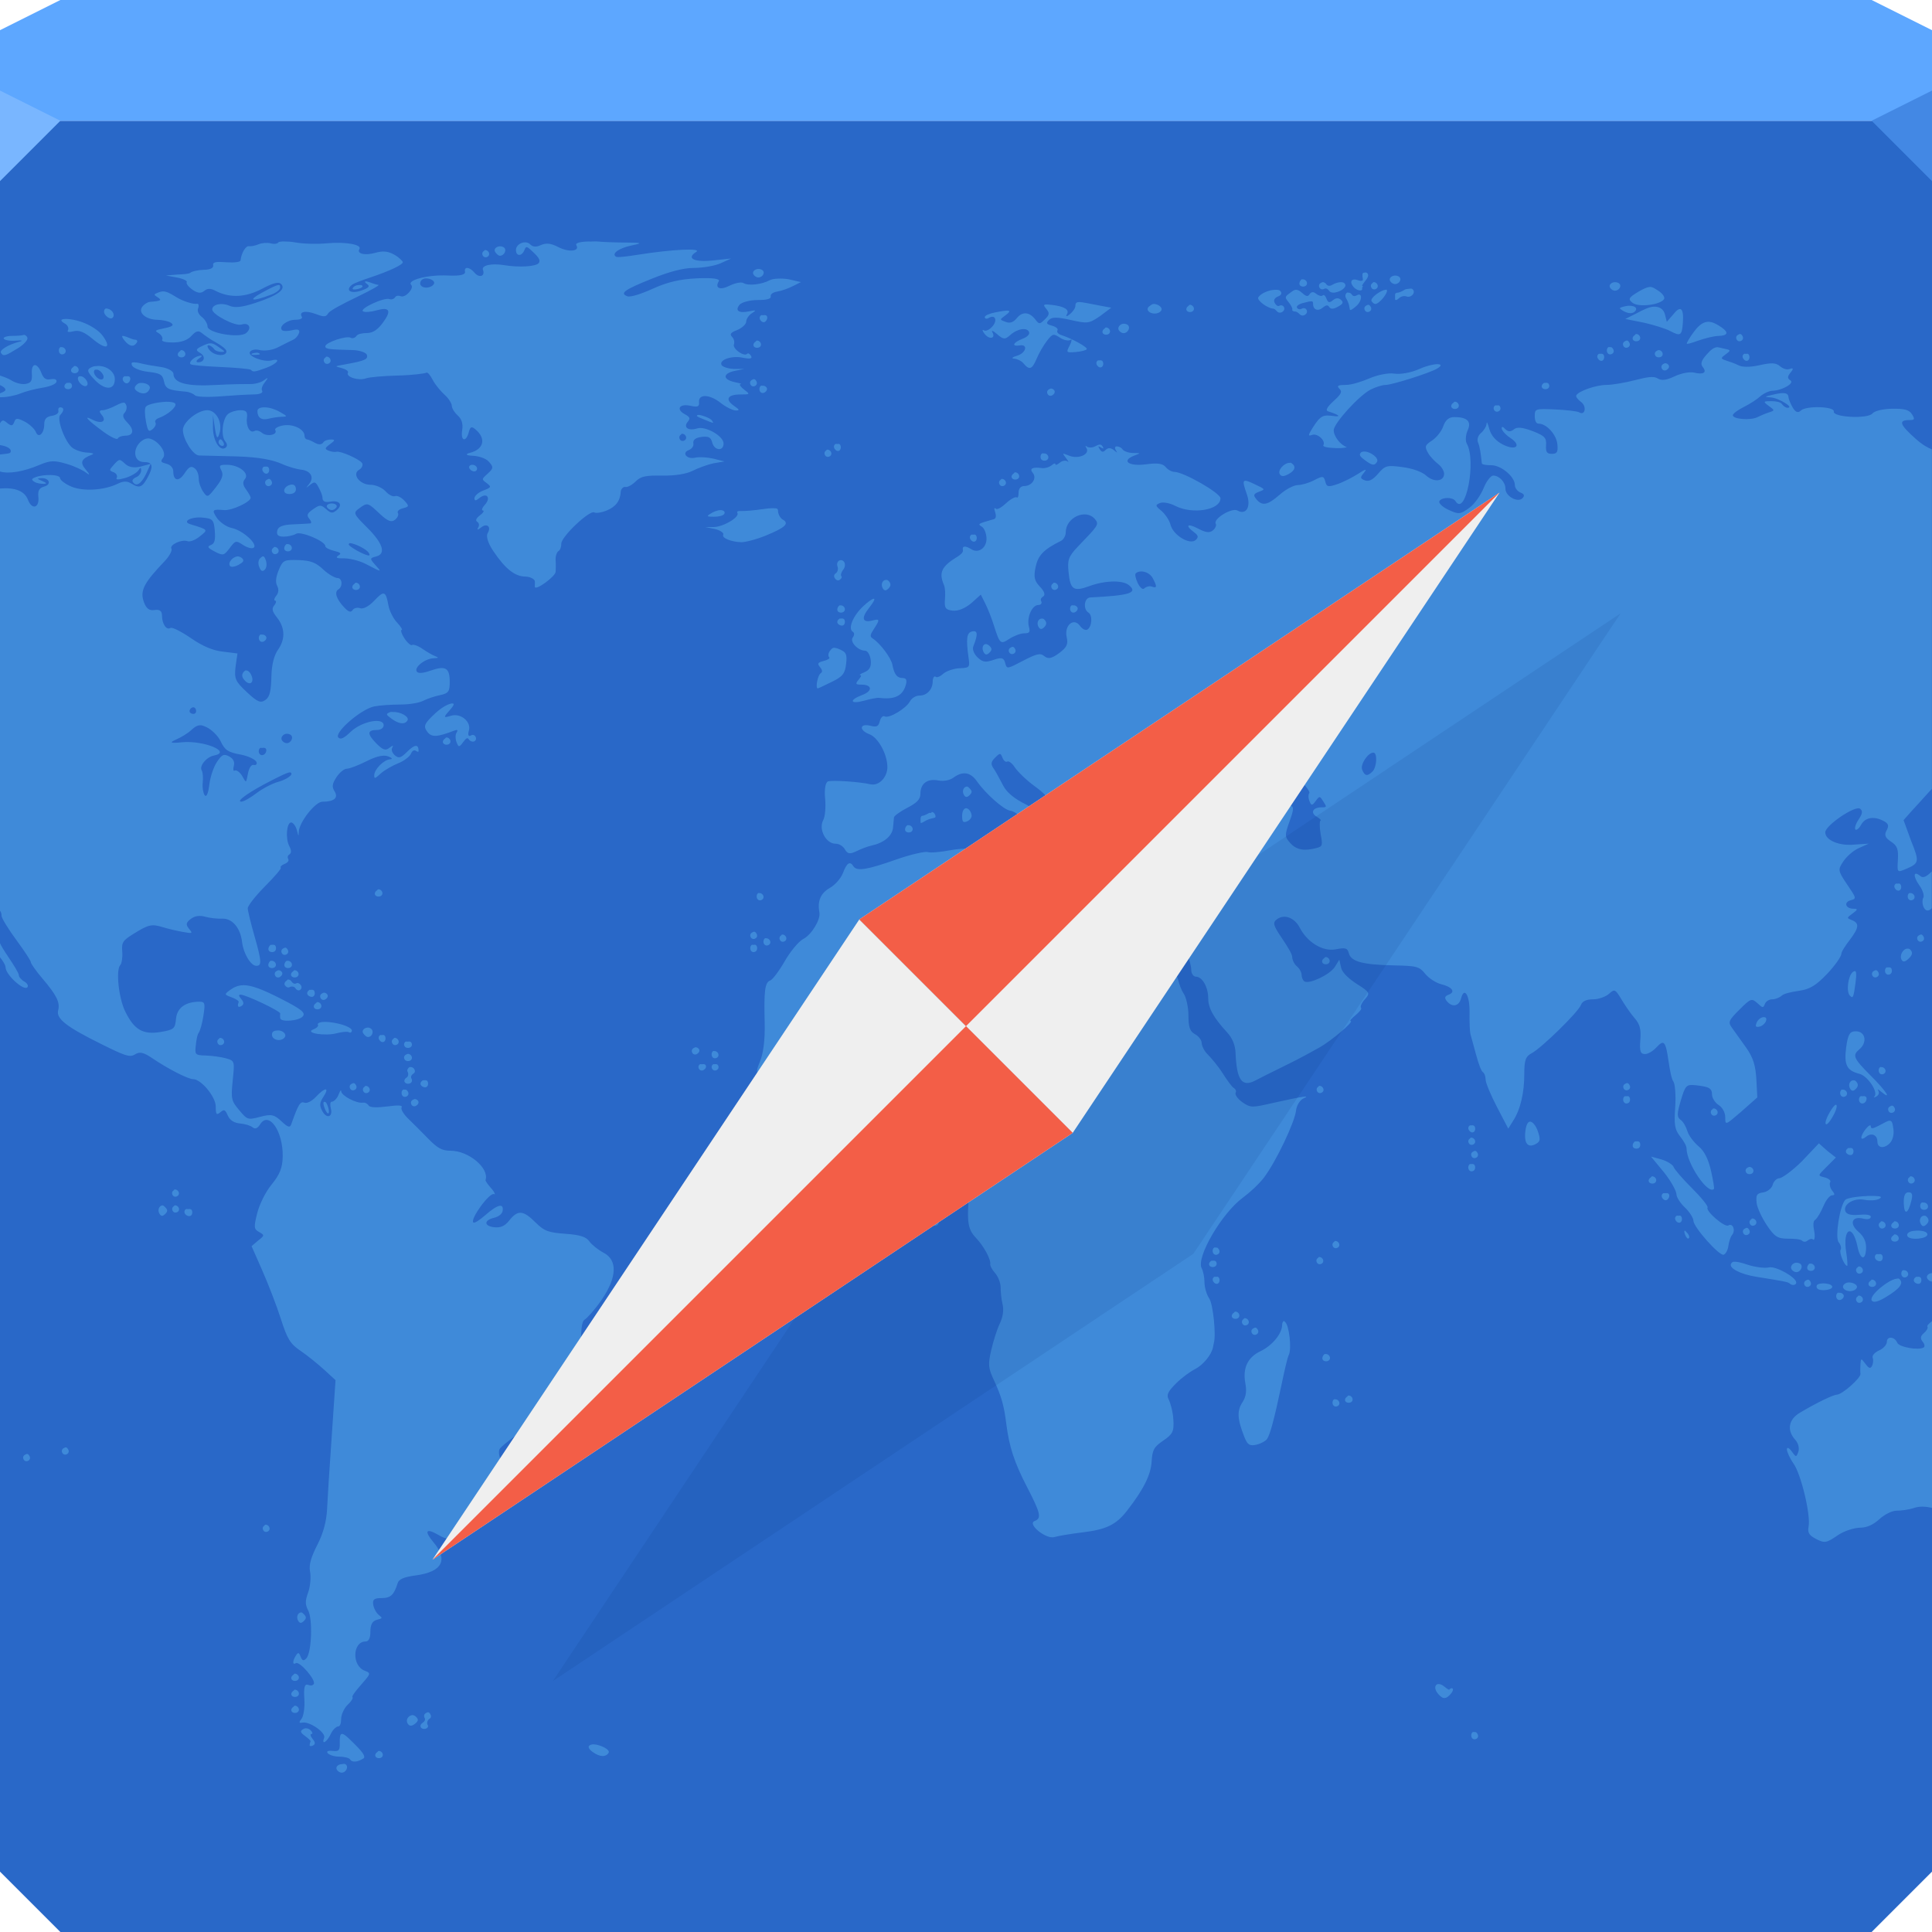 <svg xmlns="http://www.w3.org/2000/svg" viewBox="0 0 64 64"><g color="#000"><path d="m0 4v30 28l2 2h30 30l2-2v-28-30h-32-32" fill="#2968c8"/><path d="m2 0l-2 1v3h32 32v-3l-2-1h-30-30" fill="#5da7ff"/></g><path d="m0 3v3l2-2" fill="#79b6ff"/><path d="m64 6l-2-2 2-1z" fill="#4388e4"/><g color="#000"><path d="m9.344 8c-.061.004-.114.014-.125.031-.028.046-.133.062-.25.031-.117-.031-.302-.014-.406.031-.104.045-.246.073-.313.063-.115-.018-.257.234-.281.469-.006.059-.218.081-.469.063-.334-.025-.459-.01-.438.094.019.093-.085.152-.313.156-.19.004-.397.053-.438.094-.041.041-.226.055-.438.063l-.375.031.344.063c.206.036.373.113.344.156-.029.043.052.155.188.25.189.132.291.126.406.031.1-.083.214-.068.344 0 .5.263 1.027.222 1.563-.063.368-.196.545-.236.625-.156.172.172-.107.382-.844.625-.471.155-.703.171-.875.094-.25-.112-.563-.041-.563.125 0 .17.764.565.969.5.251-.08.355.116.156.281-.22.183-1.281 0-1.281-.219 0-.088-.087-.237-.188-.313-.101-.075-.159-.192-.125-.281.034-.089.02-.168-.031-.156-.11.025-.46-.077-.688-.219-.319-.198-.412-.226-.594-.156-.158.061-.166.071-.031.156.157.099.122.126-.25.156-.074.006-.183.07-.25.156-.155.199.107.43.5.438.147.003.349.038.438.094.126.08.063.131-.219.188-.289.058-.328.078-.188.156.096.054.159.163.125.219-.035.056.111.094.344.094.282 0 .495-.075.625-.219.148-.164.232-.186.344-.094.08.066.291.217.469.313.178.095.335.222.344.281.027.181-.353.178-.531 0-.093-.093-.122-.188-.063-.188.06 0 .151.066.188.125.036.059.152.094.25.094.138 0 .097-.022-.094-.156-.204-.143-.267-.169-.5-.063-.253.115-.293.156-.125.25.196.11.156.315-.063.313-.077-.001-.065-.063.031-.125.088-.057.121-.094.063-.094-.176 0-.42.205-.344.281.039.039.486.071 1 .094.514.023.97.064 1 .094.076.076.1.082.5-.063.369-.133.523-.338.188-.25-.266.069-.807-.139-.719-.281.039-.064.169-.099.313-.063.155.039.422.012.625-.094.189-.098.415-.21.5-.25.085-.04.162-.141.188-.219.034-.102-.026-.142-.219-.094-.146.037-.306.038-.344 0-.122-.122.169-.344.438-.344.143 0 .253-.039.219-.094-.109-.177.118-.226.469-.094.281.106.329.094.406-.031.052-.084.477-.31.938-.531.461-.222.788-.403.719-.406-.069-.003-.205-.059-.313-.094-.146-.047-.17-.014-.063.063.11.079.064.131-.188.219-.345.12-.54-.003-.313-.188.073-.059.36-.161.625-.25.64-.215 1.063-.418 1.063-.5 0-.037-.119-.157-.281-.25-.213-.122-.392-.129-.625-.063-.354.101-.627.03-.531-.125.091-.147-.463-.248-1.094-.188-.305.029-.761.019-1.031-.031-.135-.025-.277-.03-.375-.031-.025 0-.042-.001-.063 0m10.188 0c-.286.003-.487.045-.438.125.123.199-.245.243-.594.063-.26-.135-.413-.145-.594-.063-.165.075-.266.047-.344-.031-.149-.149-.469-.021-.469.188 0 .216.198.218.281 0 .056-.147.09-.121.313.094.175.169.225.261.156.344-.088.106-.618.151-1.156.063-.404-.066-.743.01-.688.156.083.217-.126.281-.281.094-.16-.193-.349-.212-.313-.031.019.094-.131.148-.594.125-.611-.03-1.349.151-1.188.313.107.107-.189.434-.344.375-.077-.03-.154-.022-.188.031-.033.054-.114.091-.188.063-.175-.067-1.013.321-.875.406.059.036.253.022.438-.031.441-.127.518.002.219.406-.165.224-.327.344-.531.344-.162 0-.307.034-.344.094-.037.06-.132.097-.188.063-.134-.083-.844.154-.844.281 0 .099.136.104.906.125.231.006.444.083.469.156.049.148-.057.198-.688.313-.385.07-.397.063-.156.125.147.038.248.106.219.156-.08.137.348.277.594.188.118-.043.595-.082 1.063-.094.468-.011.892-.066.938-.094.045-.028.134.086.219.25.085.164.282.388.406.5.124.112.219.274.219.344 0 .07.075.211.188.313.142.128.191.281.156.5-.057.361.128.411.219.063.049-.188.093-.198.219-.094.366.303.282.666-.188.781-.147.036-.134.085.094.094.182.007.433.079.531.188.167.184.169.225-.031.406-.202.183-.207.183-.031.313.171.126.145.147-.125.25-.162.062-.281.182-.281.25 0 .089.043.094.156 0 .249-.206.405-.021.188.219-.101.112-.116.186-.063.188.053.002.013.075-.094.156-.125.095-.168.173-.094.219.063.039.073.118.031.188-.049.081-.016.089.094 0 .194-.157.352-.028.219.188-.055.09-.002.313.188.594.415.616.725.838 1.063.844.159.003.305.083.313.156.007.074-.007.155 0 .188.028.127.676-.345.688-.5.006-.09.01-.248 0-.375-.01-.127.031-.274.094-.313.062-.039.094-.141.094-.25 0-.23.944-1.124 1.094-1.031.055.034.237.007.406-.063.303-.125.449-.311.469-.625.006-.088.083-.171.156-.156.074.015.228-.072.344-.188.168-.168.336-.197.875-.188.415.007.804-.056 1-.156.175-.09.481-.203.688-.25l.375-.063-.375-.094c-.206-.045-.468-.062-.594-.031-.271.066-.465-.155-.219-.25.093-.036.172-.122.156-.219-.02-.122.071-.195.281-.219.232-.027.299.017.344.188.071.271.375.296.375.031 0-.25-.6-.587-.875-.5-.292.093-.467-.033-.313-.219.091-.11.078-.158-.094-.25-.306-.164-.182-.362.188-.281.244.054.294.03.281-.125-.023-.272.351-.262.719.031.166.133.403.25.5.25.137 0 .123-.026-.063-.156-.304-.213-.213-.375.219-.375.318 0 .322-.007.125-.156-.114-.086-.184-.179-.125-.188.059-.009-.014-.025-.188-.063-.41-.088-.407-.288 0-.375l.313-.063h-.344c-.188-.007-.372-.069-.406-.125-.105-.17.319-.324.688-.25.259.052.342.035.281-.063-.044-.072-.094-.094-.125-.063-.105.105-.492-.171-.438-.313.029-.077.001-.186-.063-.25-.083-.083-.049-.141.156-.219.157-.06.313-.194.313-.281 0-.087.084-.216.188-.281.159-.101.142-.112-.094-.063-.334.07-.476-.021-.313-.219.067-.08.332-.156.594-.156.313 0 .455-.037.438-.125-.015-.072.085-.136.219-.156.134-.02.381-.109.531-.188l.25-.125-.406-.094c-.236-.04-.518-.026-.625.031-.272.145-.714.194-.875.094-.075-.046-.293.006-.469.094-.313.156-.483.07-.344-.156.046-.075-.191-.119-.719-.094-.573.027-.983.124-1.469.344-.382.173-.739.29-.844.25-.264-.101-.089-.221.844-.594.53-.212 1-.344 1.344-.344.293 0 .708-.066.906-.156l.344-.156-.594.063c-.634.067-.9-.068-.563-.281.214-.135-.799-.088-1.938.094-.35.056-.666.095-.719.063-.159-.099.098-.287.531-.375.372-.076.337-.09-.25-.094-.353-.002-.726-.018-.844-.031-.107-.012-.217-.001-.313 0m-2.969.156c-.113.005-.216.091-.156.188.034.055.104.125.156.125.15 0 .245-.207.125-.281-.036-.022-.087-.033-.125-.031m-.5.125c-.015.002-.017.023-.031.031-.056.034-.066.1-.031.156.034.056.1.066.156.031.056-.034.066-.1.031-.156-.026-.042-.079-.07-.125-.063m9.06.625c-.113.005-.216.091-.156.188.034.055.104.094.156.094.15 0 .245-.176.125-.25-.036-.022-.087-.033-.125-.031m20.06.125c-.057.002-.057.076-.031.219.009.051-.071.064-.156.031-.216-.083-.303.042-.156.219.115.139.332.162.281.031.015-.007.031-.044.031-.063 0-.006-.021.009-.031 0 .017-.048.075-.127.125-.188.093-.113.107-.203.031-.25-.027-.017-.075-.001-.094 0m1.031.094c-.113.005-.216.091-.156.188.034.055.104.094.156.094.15 0 .245-.176.125-.25-.036-.022-.087-.033-.125-.031m-32.09.094c.146.001.311.089.25.188-.084.135-.356.163-.438.031-.034-.055 0-.149.063-.188.04-.024.076-.032.125-.031m29 .031c-.056.034-.097.132-.063.188.034.056.132.066.188.031.056-.034.066-.1.031-.156-.026-.042-.079-.07-.125-.063-.015.002-.017-.009-.031 0m.719.094c-.031-.008-.066.014-.094.031-.056.034-.066.1-.031.156.034.056.105.063.156.031.051-.031.122.008.156.063.034.055.114.074.188.063.221-.034.403-.185.344-.281-.031-.051-.075-.068-.156-.063-.081.005-.187.035-.281.094-.07.043-.15.03-.188-.031-.019-.03-.063-.054-.094-.063m1.656 0c-.015.002-.017.023-.031.031-.056.034-.066.1-.031.156.034.056.1.066.156.031.056-.034.066-.1.031-.156-.026-.042-.079-.07-.125-.063m8 0c-.113.005-.216.091-.156.188.034.055.104.094.156.094.15 0 .245-.176.125-.25-.036-.022-.087-.033-.125-.031m-44.28.094c-.073.013-.215.078-.531.25-.499.272-.349.314.313.063.15-.057.281-.158.281-.219 0-.058.005-.089-.031-.094-.008-.001-.021-.002-.031 0m2.688 0c-.068 0-.141.016-.188.063-.079.079-.022.109.156.063.145-.038.174-.098.094-.125-.019-.006-.04 0-.063 0m42.75.063c-.085.005-.197.051-.375.156-.339.2-.353.254-.188.375.206.151.912.058 1.031-.125.041-.063-.037-.182-.188-.281-.13-.085-.196-.13-.281-.125m-8 .063c-.044.003-.088.008-.125.031-.074.047-.175.093-.219.094-.044.001-.094.018-.094.063v.156c0 .041.059.035.125-.031.066-.066.175-.091.25-.063.169.065.337-.157.188-.25-.03-.018-.081-.003-.125 0m-4.406.031c-.193-.001-.476.11-.563.25-.059.095.306.365.5.375.039.002.082.051.125.094.106.106.296-.03.219-.156-.034-.056-.108-.061-.156-.031-.049.03-.124-.042-.156-.125-.032-.083.031-.151.125-.188.115-.044.135-.115.063-.188-.03-.03-.092-.031-.156-.031m.688 0c-.055-.003-.1.03-.188.094-.18.132-.202.145-.063.313.086.104.14.215.125.25-.015.035.04.063.094.063.054 0 .114.051.156.094.106.106.296-.03.219-.156-.034-.056-.105-.063-.156-.031-.051.031-.123.022-.156-.031-.033-.053.056-.122.188-.156.325-.085.344-.081.344.031 0 .189.16.251.313.125.105-.087.171-.108.219-.031.048.078.129.082.281 0 .155-.083.206-.138.125-.219-.081-.081-.173-.09-.281 0-.121.1-.165.079-.219-.063-.038-.098-.088-.131-.125-.094-.037.037-.145-.001-.219-.063-.094-.078-.167-.052-.219.031-.051.083-.122.054-.25-.063-.079-.072-.132-.091-.188-.094m2.969 0c-.157.004-.53.276-.469.375.032.052.079.094.125.094.133 0 .448-.395.375-.469-.012-.012-.009-.001-.031 0m-1.281.094c-.056.034-.075.118-.031.188.044.07.085.175.094.219.008.044.024.118.031.156.007.039.102-.02.219-.125.199-.18.199-.467 0-.344-.051.031-.119.03-.156-.031-.028-.046-.078-.068-.125-.063-.016.002-.017-.009-.031 0m-8.875.313c-.111-.002-.125.057-.125.125 0 .076-.088.2-.188.281-.103.084-.137.072-.094 0 .095-.158-.087-.264-.5-.313-.277-.032-.307-.019-.188.125.113.137.121.193-.031.344-.168.166-.197.186-.313.031-.202-.27-.438-.293-.625-.063-.12.148-.233.18-.375.125-.2-.077-.204-.069 0-.219.228-.168.161-.195-.344-.094-.184.037-.344.101-.344.156 0 .055.066.068.125.031.221-.137.309.078.125.281-.1.111-.216.164-.281.125-.066-.039-.049.026.031.125.159.196.37.143.25-.063-.041-.07.028-.05.156.063.212.186.267.184.438.031.245-.219.566-.262.625-.094.026.073-.067.161-.219.219-.314.12-.375.266-.094.219.294-.049.208.26-.094.344-.147.041-.19.088-.094.094.096.006.239.068.313.156.194.233.286.209.438-.156.074-.179.231-.45.344-.594.19-.242.213-.241.438-.094.134.088.296.107.344.063.047-.044.038.054-.031.188-.119.229-.128.243.188.219.184-.014.354-.059.375-.094.039-.063-.48-.351-.844-.469-.107-.035-.158-.104-.125-.156.033-.053-.057-.122-.188-.156-.185-.048-.194-.088-.094-.188.1-.1.261-.102.719 0 .558.125.604.123.969-.125l.375-.281-.344-.063c-.391-.075-.608-.123-.719-.125m2.469.063c-.049 0-.085.038-.125.063-.063.039-.096.101-.063.156.082.132.354.135.438 0 .061-.099-.104-.218-.25-.219m1.188.031c-.015.002-.017.023-.031.031-.056.034-.097.1-.063.156.034.056.132.066.188.031.056-.034.066-.1.031-.156-.026-.042-.079-.07-.125-.063m5.906 0c-.015.002-.049.023-.063.031-.056.034-.066.1-.031.156.034.056.1.066.156.031.056-.034.066-.1.031-.156-.026-.042-.048-.07-.094-.063m8.656.031c-.056 0-.124.015-.188.031-.153.04-.142.055-.031.125.188.119.362.122.438 0 .058-.094-.051-.156-.219-.156m.813.031c-.153.009-.341.1-.563.219l-.375.188.625.125c.332.074.729.202.875.281.334.179.375.135.406-.281.037-.492-.08-.581-.313-.281l-.219.25-.063-.25c-.047-.169-.179-.261-.375-.25m-51.28.063c-.059.037-.074.13 0 .219.068.082.164.128.219.094.059-.037.074-.13 0-.219-.06-.072-.162-.108-.219-.094m21.719.219c-.056.034-.066.1-.031.156.034.056.1.097.156.063.056-.034.097-.132.063-.188-.026-.042-.079-.038-.125-.031-.015.002-.049-.009-.063 0m-23.06.125c-.144.005-.184.053 0 .156.097.054.129.161.094.219-.039.063.038.069.188.031.18-.045.356.024.625.25.451.378.643.326.344-.094-.128-.18-.426-.369-.719-.469-.186-.063-.348-.087-.469-.094-.025-.002-.042-.001-.063 0m54.44.094c-.164-.002-.309.103-.469.313-.148.194-.25.375-.25.406 0 .032.154-.015.375-.094.221-.079.534-.154.656-.156.331-.007.366-.112.125-.281-.176-.123-.31-.186-.438-.188m-19.375.063c-.113.005-.216.123-.156.219.034.055.104.094.156.094.15 0 .245-.207.125-.281-.036-.022-.087-.033-.125-.031m-.594.125c-.015.002-.017.023-.031.031-.056.034-.097.1-.063.156.034.056.132.066.188.031.056-.034.066-.1.031-.156-.026-.042-.079-.07-.125-.063m17.563.219c-.015.002-.017.023-.031.031-.056.034-.097.1-.063.156.034.056.132.066.188.031.056-.034.066-.1.031-.156-.026-.042-.079-.07-.125-.063m3.438 0c-.015.002-.049.023-.063.031-.056.034-.066.1-.031.156.034.056.1.066.156.031.056-.034.066-.1.031-.156-.026-.042-.048-.07-.094-.063m-56.844.031c-.039.015-.195.031-.375.031-.18 0-.312.045-.281.094.03.049.212.08.406.063.194-.017.243.001.125.031-.373.095-.683.281-.625.375.081.131.155.096.563-.156.201-.124.335-.277.313-.344-.022-.067-.086-.108-.125-.094m3.281.031c-.033.002-.018.057.063.156.167.205.31.218.406.063.036-.059-.005-.094-.063-.094-.058 0-.173-.053-.281-.094-.065-.024-.105-.032-.125-.031m21 .156c-.015.002-.017.023-.031.031-.056.034-.097.1-.063.156.034.056.132.066.188.031.056-.034.066-.1.031-.156-.026-.042-.079-.07-.125-.063m28.813 0c-.015.002-.049.023-.063.031-.056.034-.066.1-.031.156.034.056.1.066.156.031.056-.034.066-.1.031-.156-.026-.042-.048-.07-.094-.063m-51.875.219c-.056.034-.066.132-.031.188.034.056.1.066.156.031.056-.034.066-.1.031-.156-.026-.042-.079-.07-.125-.063-.015.002-.017-.009-.031 0m51.28 0c-.056.034-.066.132-.031.188.034.056.1.066.156.031.056-.034.066-.1.031-.156-.026-.042-.048-.07-.094-.063-.015.002-.049-.009-.063 0m3.625 0c-.14.003-.233.091-.375.25-.176.196-.204.311-.125.406.153.185.02.263-.281.188-.144-.036-.432.018-.656.125-.286.136-.434.143-.563.063-.124-.078-.343-.043-.75.063-.318.082-.751.156-.938.156-.341 0-.922.202-1 .344-.023.042.044.137.156.219.198.145.138.468-.063.344-.054-.034-.398-.076-.781-.094-.669-.031-.688-.023-.688.219 0 .144.04.25.125.25.263 0 .593.359.625.688.025.258-.014.313-.188.313-.164 0-.202-.066-.188-.281.016-.239-.03-.313-.438-.469-.345-.132-.525-.146-.625-.063-.099.082-.191.09-.281 0-.085-.085-.125-.109-.125-.031 0 .064.128.212.281.313.399.261.189.446-.25.219-.211-.109-.374-.278-.438-.5-.055-.191-.088-.283-.094-.188-.005.096-.096.237-.188.313-.096.08-.136.213-.094.313.062.147.09.371.125.688.005.044.154.063.313.063.329 0 .781.383.781.656 0 .101.089.212.188.25.126.048.142.108.063.188-.158.158-.563-.067-.563-.313 0-.223-.208-.438-.406-.438-.077 0-.222.18-.313.406-.091.227-.291.525-.469.656-.311.23-.363.231-.719.063-.203-.097-.316-.226-.281-.281.083-.134.447-.136.531 0 .335.541.701-1.323.375-1.906-.051-.091-.035-.292.031-.438.134-.293-.017-.435-.438-.438-.177-.001-.296.087-.375.313-.06.173-.232.375-.375.469-.228.15-.243.197-.125.406.073.131.241.297.344.375.103.078.188.226.188.313 0 .262-.342.294-.594.063-.138-.127-.454-.238-.781-.281-.521-.069-.576-.056-.813.219-.176.205-.306.269-.438.219-.163-.063-.157-.097-.031-.25.116-.141.064-.132-.188.031-.174.113-.487.275-.688.344-.327.112-.359.087-.406-.094-.049-.187-.094-.176-.375-.031-.167.087-.404.156-.531.156-.128 0-.393.136-.594.313-.409.359-.586.391-.781.156-.109-.132-.097-.179.094-.25.217-.08.2-.08-.156-.25-.415-.198-.426-.161-.25.344.143.411-.028.691-.313.531-.188-.105-.816.28-.719.438.029.048-.01.149-.094.219-.118.098-.245.07-.5-.063-.356-.184-.429-.1-.125.125.14.104.153.158.063.25-.188.191-.755-.145-.844-.5-.04-.159-.19-.368-.313-.469-.199-.162-.189-.188-.031-.25.098-.038.321.001.5.094.571.295 1.5.141 1.5-.25 0-.172-1.225-.875-1.531-.875-.08 0-.207-.067-.281-.156-.102-.123-.272-.145-.656-.094-.564.075-.828-.112-.406-.281.245-.098.254-.087-.031-.094-.158-.004-.307-.066-.344-.125-.036-.059-.129-.094-.188-.094-.059 0-.075.051-.031.125.064.106.066.104-.063 0-.115-.093-.201-.08-.281 0-.08.08-.129.063-.188-.031-.056-.091-.065-.122.031-.063.093.057.113.051.063-.031-.052-.085-.118-.071-.25 0-.106.057-.235.042-.281 0-.047-.042-.04-.008 0 .063.113.196-.258.366-.563.25-.241-.091-.259-.112-.125.063.08.105.114.169.063.125-.052-.044-.171-.034-.25.031-.079.066-.156.106-.156.063 0-.044-.041-.038-.125.031-.084.07-.235.104-.313.094-.329-.045-.429.016-.313.156.148.178-.026.436-.281.438-.12.001-.187.085-.188.219 0 .118-.023.186-.063.156-.039-.029-.202.054-.344.188-.142.133-.295.232-.344.188-.049-.045-.069-.012-.031.094.04.112.046.227-.031.25-.524.155-.561.154-.406.25.084.052.148.221.156.375.017.318-.261.526-.5.375-.209-.132-.314-.111-.281.031.015.064-.075.151-.188.219-.534.323-.613.53-.438.938.038.088.046.292.031.469-.022.275.011.347.25.375.18.021.412-.071.625-.25l.313-.281.156.313c.083.165.207.483.281.719.192.607.218.623.5.438.14-.092.373-.188.5-.188.182 0 .203-.041.156-.219-.08-.307.105-.719.313-.719.093 0 .128-.07.094-.125-.034-.055-.002-.117.063-.156.077-.047.053-.156-.094-.313-.187-.199-.228-.312-.156-.656.08-.386.254-.584.844-.875.074-.036.156-.16.156-.281 0-.498.671-.796.969-.438.15.18.092.223-.563.906-.331.345-.349.464-.313.844.056.583.162.663.688.469.51-.188 1.101-.207 1.313-.031.306.254.026.342-1.281.406-.202.01-.245.387-.063.5.146.09.12.469-.031.563-.068.042-.172-.019-.25-.125-.206-.281-.523-.013-.438.375.05.228.018.333-.25.531-.266.196-.375.198-.5.094-.125-.104-.252-.07-.688.156-.518.269-.543.289-.594.094-.046-.177-.102-.22-.375-.125-.258.09-.357.095-.531-.063-.125-.113-.195-.277-.156-.375.157-.396.152-.537-.031-.5-.185.037-.216.219-.125.875.042.299.043.334-.281.344-.192.006-.455.09-.563.188-.108.097-.211.133-.25.094-.039-.039-.094.04-.094.156 0 .261-.188.469-.438.469-.104 0-.25.07-.313.188-.129.241-.704.586-.844.5-.05-.031-.125.037-.156.156-.045.173-.092.212-.313.156-.358-.09-.387.146-.031.281.277.105.579.627.594 1.063.012.354-.278.66-.563.594-.35-.081-1.272-.145-1.406-.094-.076.029-.125.237-.094.563.027.283.001.6-.063.719-.163.305.093.78.406.781.13 0 .256.086.313.188.085.152.168.163.375.063.138-.067.353-.156.5-.188.399-.085.687-.305.719-.594.015-.141.026-.301.031-.344.005-.043.202-.192.438-.313.317-.162.438-.282.438-.469 0-.34.235-.509.594-.438.173.034.378-.004.5-.094.308-.226.565-.184.781.125.291.416.888.938 1.094.969.279.041.578.441.5.688-.048.15-.029.213.063.156.077-.047.098-.2.063-.375-.07-.35.019-.478.219-.313.096.08.125.076.125 0 0-.062-.198-.24-.469-.375-.313-.156-.588-.353-.719-.594-.113-.208-.24-.461-.313-.563-.107-.151-.117-.227.031-.375.169-.169.186-.167.25 0 .038.098.11.154.156.125.046-.029.157.046.25.188.093.142.392.435.656.625.325.233.514.433.563.656.084.384.547 1.031.75 1.031.077 0 .131-.034.094-.094-.037-.06-.124-.071-.188-.031-.071.044-.08.016-.031-.063.061-.098.105-.095.219 0 .172.143.102.313-.125.313-.085 0-.156.068-.156.156 0 .203.049.182.375-.031.324-.212.329-.321.031-.563-.211-.171-.181-.506.031-.375.049.03.123-.007.156-.094.043-.112.175-.153.469-.125.323.031.429-.023.531-.188.087-.139.1-.23.031-.313-.153-.184.356-1.177.75-1.469.263-.194.352-.221.531-.125.162.087.177.181.094.281-.084.101-.034.148.156.25.328.176.587.047.313-.156-.127-.094-.164-.185-.094-.25.153-.143.805-.344.906-.281.114.071.067.337-.094.531-.109.132-.038.224.406.563.617.471.724.627.5.875-.204.226-.837.242-1.375 0-.48-.216-.679-.233-1.031-.031-.147.084-.374.154-.5.156-.126.002-.246.065-.281.156-.035.091-.144.166-.219.156-.316-.041-.377.009-.344.344.019.191.051.36.063.375.011.015.024.071.031.125.016.115.148.299.25.313.039.005.174.047.281.094.11.048.251.03.313-.031.073-.073.222-.076.469 0 .263.081.428.09.625 0 .387-.176.407-.019.156.938-.252.959-.485 1.218-.906 1-.2-.104-.348-.081-.563 0-.235.089-.448.047-1.094-.188-1.181-.43-1.177-.443-1.5.25-.134.287-.412.224-1.094-.219-.368-.239-.738-.406-.844-.406-.106 0-.287-.1-.406-.219-.171-.171-.214-.272-.125-.438.136-.254.051-.702-.156-.781-.083-.032-.42-.03-.75.031-.33.061-.667.094-.75.063-.083-.032-.567.075-1.063.25-.95.335-1.298.395-1.406.219-.113-.183-.218-.114-.344.219-.067.176-.256.397-.438.5-.301.171-.416.429-.344.813.044.232-.258.734-.531.875-.163.085-.442.429-.625.75-.183.321-.402.603-.469.625-.186.062-.214.366-.188 1.375.016.622-.051 1.061-.156 1.313-.145.347-.127.391.063.563.113.102.219.223.219.281 0 .058.166.307.375.563.209.255.361.537.344.625-.051.257.336.773.844 1.094.44.278.506.273.969.156.271-.068.596-.096.75-.063.16.035.539-.033.875-.156.323-.119.71-.219.844-.219.236 0 .607.289.688.531.028.084.139.099.375.031.502-.144.662.089.594.844-.095 1.056-.065 1.297.219 1.594.249.261.501.715.469.875-.008.038.058.172.156.281.098.109.187.322.188.469 0 .147.022.401.063.563.048.188.016.425-.094.656-.095.199-.213.58-.281.875-.109.474-.099.587.094 1 .252.542.331.844.406 1.438.095.748.258 1.265.688 2.094.458.884.483 1.036.25 1.125-.256.098.382.615.656.531.12-.037.54-.108.938-.156.78-.095 1.105-.25 1.469-.719.554-.714.785-1.185.813-1.625.024-.387.074-.481.375-.688.325-.222.371-.301.344-.719-.017-.253-.099-.55-.156-.656-.081-.152-.011-.27.25-.531.183-.183.456-.382.625-.469.267-.138.54-.466.594-.719.01-.044.019-.112.031-.156.076-.271-.029-1.287-.156-1.469-.084-.119-.156-.364-.156-.531 0-.167-.042-.37-.094-.469-.188-.356.671-1.831 1.375-2.344.206-.15.521-.437.688-.656.402-.53 1.022-1.838 1.063-2.219.019-.174.134-.356.25-.406.247-.108.004-.076-1.031.156-.658.148-.72.167-1-.031-.163-.116-.25-.262-.219-.313.031-.05 0-.118-.063-.156-.062-.038-.228-.267-.375-.5-.147-.233-.384-.509-.5-.625-.116-.116-.188-.289-.188-.375 0-.086-.101-.218-.219-.281-.168-.09-.219-.227-.219-.625 0-.279-.077-.603-.156-.719-.08-.116-.151-.322-.188-.469-.036-.147-.261-.529-.469-.844-.208-.314-.375-.639-.375-.719 0-.257.222-.277.313-.031.083.224.083.223.156.031.074-.192.115-.188.313.063.265.336.5.924.5 1.188 0 .111.07.219.156.219.203 0 .406.333.406.719 0 .322.177.639.625 1.125.179.194.27.424.281.688.037.886.208 1.143.656.906.102-.054.558-.286 1-.5.442-.214.937-.488 1.125-.594.392-.22 1.157-.87 1.031-.875-.046-.002.026-.079.156-.188.13-.109.224-.214.188-.25-.036-.036.022-.167.125-.281.181-.2.171-.234-.25-.5-.254-.161-.491-.372-.531-.531l-.063-.281-.156.25c-.181.258-.842.566-1 .469-.056-.035-.094-.141-.094-.219 0-.078-.068-.208-.156-.281-.088-.073-.155-.217-.156-.313-.001-.096-.165-.361-.344-.625-.29-.427-.309-.513-.156-.625.244-.178.58-.046.75.281.252.485.758.799 1.188.719.315-.059.391-.053.438.125.071.272.421.383 1.469.406.772.017.859.028 1.063.281.123.153.369.304.531.344.361.089.48.256.25.344-.132.05-.158.104-.063.219.179.216.401.164.469-.094.106-.406.291-.099.281.469-.005.305.006.63.031.719.025.088.112.407.188.688.075.281.167.531.219.563.052.032.094.144.094.25 0 .106.171.514.375.906l.375.719.156-.25c.246-.375.375-.929.375-1.563 0-.47.047-.579.25-.688.317-.169 1.535-1.354 1.625-1.594.047-.125.178-.188.406-.188.189 0 .427-.093.531-.188.177-.161.205-.148.406.188.118.198.312.482.438.625.174.199.216.365.188.719-.03.38.005.469.156.469.101 0 .261-.097.375-.219.246-.264.305-.235.406.469.042.294.101.589.156.656.055.067.09.458.063.844-.042.582-.017.749.156.969.115.146.219.317.219.406 0 .491.708 1.543.906 1.344.019-.02-.022-.277-.094-.594-.087-.386-.221-.661-.406-.813-.152-.125-.33-.353-.375-.5-.045-.147-.134-.313-.219-.375-.135-.098-.136-.195 0-.656.145-.489.184-.528.469-.5.467.046.563.103.563.313 0 .105.101.27.219.344.124.077.219.247.219.406 0 .271.002.269.531-.188l.531-.469-.031-.594c-.027-.463-.103-.725-.344-1.063-.173-.243-.388-.542-.469-.656-.131-.186-.1-.244.25-.594.369-.369.407-.388.594-.219.176.159.194.178.25.031.035-.091.142-.156.25-.156.108 0 .254-.066.313-.125.059-.059.313-.121.563-.156.358-.05.562-.169.938-.563.262-.274.467-.579.469-.656.001-.078.134-.276.281-.469.317-.415.315-.558.063-.656-.175-.068-.162-.076.031-.219.174-.128.177-.156.031-.156-.266 0-.337-.218-.094-.281.205-.054.181-.077-.125-.531-.31-.459-.297-.487-.125-.75.098-.15.313-.351.5-.438l.344-.156-.469.031c-.495.053-.969-.141-.969-.406 0-.229 1-.907 1.156-.781.101.084.07.172-.063.375-.094.144-.126.28-.094.313.033.033.122-.033.188-.156.13-.243.422-.301.75-.125.163.087.177.157.094.313-.085.158-.043.244.156.375.202.133.238.249.219.594-.024.421-.026.429.25.313.461-.195.469-.24.188-.938l-.25-.688.25-.281c.139-.153.418-.456.625-.688.031-.034.036-.034.063-.063v-11.25c-.137-.052-.313-.15-.531-.344-.537-.476-.587-.625-.219-.625.175 0 .196-.024.094-.188-.093-.149-.236-.193-.656-.188-.316.004-.593.075-.656.156-.148.188-1.32.13-1.281-.063.034-.172-.924-.201-1.094-.031-.087.087-.179.06-.281-.125-.077-.139-.123-.273-.125-.313-.008-.154-.141-.178-.5-.094-.306.072-.313.082-.094.094.262.014.801.344.563.344-.067 0-.151-.066-.188-.125-.036-.059-.189-.094-.344-.094-.27 0-.293.01-.094.156.205.151.211.151 0 .219-.118.038-.287.112-.375.156-.23.115-.813.064-.813-.063 0-.059.18-.184.375-.281.195-.098.428-.25.531-.344.104-.094.293-.185.406-.188.314-.006.746-.25.594-.344-.096-.06-.106-.122 0-.25.116-.141.103-.173-.031-.125-.088.031-.217-.011-.313-.094-.138-.119-.293-.12-.688-.031-.312.07-.57.063-.688 0-.103-.055-.288-.118-.406-.156-.203-.065-.18-.086 0-.219.175-.129.148-.131-.125-.188-.058-.012-.109-.032-.156-.031m-50.906.094c-.015.002-.017.023-.031.031-.056.034-.097.1-.063.156.034.056.132.066.188.031.056-.034.066-.1.031-.156-.026-.042-.079-.07-.125-.063m48.938 0c-.015.002-.049.023-.063.031-.056.034-.066.1-.031.156.034.056.132.066.188.031.056-.034.066-.1.031-.156-.026-.042-.079-.07-.125-.063m-46.5.094c-.037.002-.076.013-.094.031-.036.036.043.036.156.031.125-.005.148-.028.063-.063-.039-.015-.088-.002-.125 0m44.531.031c-.056.034-.066.1-.031.156.034.056.1.097.156.063.056-.034.066-.132.031-.188-.026-.042-.079-.038-.125-.031-.015.002-.017-.009-.031 0m4.813 0c-.056.034-.066.1-.031.156.034.056.1.097.156.063.056-.034.066-.132.031-.188-.026-.042-.048-.038-.094-.031-.015.002-.049-.009-.063 0m-46.969.094c-.015.002-.017.023-.031.031-.056.034-.066.1-.031.156.034.056.1.066.156.031.056-.034.066-.1.031-.156-.026-.042-.079-.07-.125-.063m25.563.125c-.056.034-.066.1-.031.156.034.056.1.097.156.063.056-.034.066-.132.031-.188-.026-.042-.079-.038-.125-.031-.015.002-.017-.009-.031 0m-31.938.063c-.072 0-.086.022-.063.094.028.085.261.188.531.219.399.045.486.087.531.313.052.258.159.297.719.344.128.011.263.075.313.125.049.05.432.064.844.031.412-.033.899-.061 1.094-.063.218-.002.324-.056.281-.125-.038-.061.015-.181.094-.281.124-.158.108-.17-.031-.063-.088.068-.29.127-.438.125-.147-.002-.656.003-1.156.031-.934.053-1.406-.053-1.406-.375 0-.077-.181-.187-.406-.219-.221-.031-.518-.082-.688-.125-.089-.022-.175-.031-.219-.031m50.719.031c-.015.002-.049.023-.063.031-.056.034-.066.1-.031.156.034.056.1.066.156.031.056-.034.097-.1.063-.156-.026-.042-.079-.07-.125-.063m-7.531.031c-.126-.002-.356.051-.594.156-.307.136-.641.186-.844.156-.193-.028-.544.041-.813.156-.256.11-.598.219-.781.219-.26 0-.319.025-.219.125.1.1.068.173-.188.406-.219.2-.282.314-.188.344.371.117.449.191.188.156-.341-.045-.428-.033-.688.375-.163.256-.168.302-.031.25.179-.069.466.196.375.344-.03.049.162.088.438.094.179.004.301-.018.344-.031-.214-.072-.438-.355-.438-.563 0-.225.836-1.145 1.219-1.344.169-.087.397-.156.5-.156.213 0 1.427-.386 1.688-.531.189-.106.157-.155.031-.156m-46.47.031c-.058.007-.107.099-.094.281.017.234-.022.316-.219.344-.136.019-.338-.04-.469-.125-.077-.05-.228-.11-.375-.156v.313c.096.037.183.102.188.156.004.049-.086.083-.188.125v.125c.018.001.011-.001.031 0 .188.006.49-.057.656-.125.166-.068.488-.152.719-.188.231-.035.445-.116.469-.188.027-.081-.045-.121-.188-.094-.163.031-.24-.029-.313-.219-.067-.177-.16-.257-.219-.25m1.313.031c-.015.002-.017.023-.031.031-.056.034-.097.1-.063.156.034.056.132.066.188.031.056-.034.066-.1.031-.156-.026-.042-.079-.07-.125-.063m.781 0c-.066.002-.127.004-.188.031-.178.08-.19.134.063.406.355.382.688.37.688 0 0-.253-.278-.447-.563-.438m-.094.125c.007-.004.023.002.031 0 .057-.014.128.022.188.094.074.089.09.182.031.219-.055.034-.15-.011-.219-.094-.074-.089-.09-.182-.031-.219m-.531.219c-.059.037-.042.13.031.219.068.082.164.128.219.094.059-.037.042-.13-.031-.219-.06-.072-.13-.108-.188-.094-.008.002-.024-.004-.031 0m1.5 0c-.056.034-.066.1-.031.156.034.056.1.097.156.063.056-.034.097-.132.063-.188-.026-.042-.079-.038-.125-.031-.015.002-.049-.009-.063 0m20.844.094c-.015.002-.049.023-.063.031-.056.034-.066.1-.031.156.034.056.1.066.156.031.056-.034.066-.1.031-.156-.026-.042-.048-.07-.094-.063m-22.75.125c-.056.034-.097.1-.063.156.034.056.132.066.188.031.056-.034.066-.1.031-.156-.026-.042-.079-.038-.125-.031-.015.002-.017-.009-.031 0m2.438 0c-.052.006-.091.028-.125.063-.082.082-.083.147.031.219.185.117.352.069.406-.094.036-.107-.109-.18-.25-.188-.02-.001-.043-.002-.063 0m46.5 0c-.056.034-.097.1-.063.156.034.056.132.066.188.031.056-.034.066-.1.031-.156-.026-.042-.079-.038-.125-.031-.015.002-.017-.009-.031 0m-25.938.094c-.056.034-.066.132-.031.188.034.056.1.066.156.031.056-.034.097-.1.063-.156-.026-.042-.079-.07-.125-.063-.015.002-.049-.009-.063 0m9.594.094c-.015.002-.049.023-.063.031-.056.034-.066.1-.031.156.034.056.1.066.156.031.056-.034.097-.1.063-.156-.026-.042-.079-.07-.125-.063m-29.31.438c-.246.011-.574.074-.656.156-.053.053-.04.285 0 .5.061.323.092.355.219.25.084-.07.126-.166.094-.219-.033-.053.018-.118.125-.156.28-.1.594-.367.531-.469-.025-.041-.165-.069-.313-.063m42.688 0c-.015.002-.017.023-.031.031-.056.034-.097.1-.063.156.034.056.132.066.188.031.056-.034.066-.1.031-.156-.026-.042-.079-.07-.125-.063m-44.09.031c-.051.002-.135.034-.25.094-.158.082-.357.156-.438.156-.114.001-.129.039-.031.156.178.215-.011.312-.313.156-.32-.165-.167.011.375.406.236.172.449.269.469.219.02-.05.142-.094.25-.094.279 0 .302-.198.063-.438-.139-.139-.168-.238-.094-.313.06-.06.091-.174.063-.25-.021-.055-.043-.096-.094-.094m45.44.094c-.056.034-.066.1-.031.156.034.056.1.066.156.031.056-.034.066-.1.031-.156-.026-.042-.048-.038-.094-.031-.015.002-.049-.009-.063 0m-47.531.063c-.059 0-.077.053-.063.125.015.072-.086.136-.219.156-.172.026-.25.1-.25.281 0 .304-.192.483-.281.25-.035-.091-.208-.26-.375-.344-.266-.132-.29-.109-.344.031-.052.134-.108.118-.25 0-.123-.102-.152-.067-.219.031v.719c.248.038.415.134.344.25-.02.033-.16.042-.344.063v.563c.289.088.781.006 1.313-.219.371-.157.502-.15.906-.031.257.075.528.207.625.281.139.107.151.084 0-.094-.198-.233-.162-.359.219-.5.013-.005.025-.027.031-.031-.03-.012-.097-.029-.188-.031-.18-.005-.398-.082-.5-.156-.241-.176-.538-.958-.406-1.094.13-.134.134-.25 0-.25m6.781 0c-.145-.003-.25.032-.25.125 0 .218.136.314.375.25.119-.032.32-.06.438-.063.191-.005.176-.02-.063-.156-.17-.097-.355-.153-.5-.156m-1.906.094c-.322 0-.813.391-.813.656 0 .304.335.836.531.844.09.004.661.014 1.25.031.744.022 1.202.116 1.5.25.236.106.52.177.625.188.326.031.452.251.281.469-.136.173-.131.158.031.031.153-.12.184-.089.281.094.063.118.125.26.125.344 0 .103.078.158.25.125.312-.06.438.099.219.281-.131.109-.188.109-.344-.031-.174-.158-.219-.153-.438 0-.19.133-.224.193-.125.313.069.083.083.152.031.156-.051.005-.299.021-.563.031-.363.014-.504.077-.531.219-.026.135.039.189.219.188.137-.001.327-.044.406-.094.155-.098.969.244.969.406 0 .051.122.116.281.156.22.055.271.085.156.156-.105.065-.072.1.156.094.181-.005.521.069.75.188.541.281.543.286.313.031-.193-.213-.18-.226.031-.281.343-.09.211-.45-.313-.969-.455-.451-.45-.476-.25-.625.28-.209.29-.184.688.188.269.251.386.282.5.188.08-.067.128-.163.094-.219-.035-.056.03-.123.156-.156.214-.056.226-.07.063-.25-.096-.106-.241-.184-.313-.156-.072.028-.204-.036-.313-.156-.109-.121-.333-.219-.5-.219-.36 0-.631-.357-.375-.5.086-.048.135-.16.094-.219-.096-.137-.717-.407-.844-.375-.053.013-.156.005-.25-.031-.15-.058-.151-.085.031-.219.174-.128.177-.156.031-.156-.096 0-.214.035-.25.094-.041.067-.138.091-.25.031-.099-.053-.222-.119-.281-.125-.059-.006-.094-.061-.094-.125 0-.209-.357-.392-.688-.344-.178.026-.314.104-.281.156.096.156-.269.233-.438.094-.085-.071-.193-.098-.25-.063-.145.09-.287-.148-.25-.438.025-.19-.022-.253-.219-.25-.137.002-.318.053-.406.125-.186.15-.245.723-.094.906.067.081.084.167 0 .219-.196.121-.423-.288-.406-.719v-.375l.063.438c.057.368.095.373.156.156.101-.357-.119-.75-.406-.75m16.281.156c-.041-.004-.063.011-.063.031 0 .026.117.072.25.125.314.126.318.141.25.031-.046-.075-.314-.177-.438-.188m-.563.625c.046-.007.099.021.125.063.034.056.025.122-.031.156-.056.034-.122.025-.156-.031-.034-.056-.025-.122.031-.156.014-.009.016-.029.031-.031m-17.688.156c-.04-.001-.091.013-.125.031-.391.209-.388.75 0 .75.121 0 .183.019.219.063.05.06.037.176-.063.375-.203.406-.305.442-.563.281-.16-.1-.282-.091-.469 0-.444.216-1.133.26-1.531.094-.206-.086-.375-.219-.375-.281 0-.124-.53-.14-.813-.031-.142.055-.145.084-.031.156.079.05.224.066.313.063.106-.004.079-.033-.063-.094-.175-.075-.179-.088-.031-.094.277-.011.351.214.094.281-.167.044-.209.145-.188.344.039.365-.214.435-.344.094-.111-.292-.425-.418-.938-.375v13.969c.046.056.063.113.063.188 0 .075.235.453.5.813.265.36.469.671.469.719 0 .048.178.3.375.531.475.558.6.801.531 1.063-.074.281.274.548 1.438 1.125.74.367.93.446 1.094.344.162-.101.276-.091.594.125.504.342 1.175.688 1.344.688.265 0 .75.584.75.906 0 .265.023.298.156.188.13-.108.154-.085.25.125.073.161.232.236.406.25.152.013.339.069.406.125.082.068.164.044.25-.094.287-.46.766.219.75 1.063-.007.376-.097.599-.375.938-.195.238-.397.651-.469.938-.118.47-.112.528.063.625.182.102.182.118-.031.281l-.219.188.344.781c.196.442.485 1.187.625 1.625.216.674.312.83.656 1.063.224.151.569.433.781.625l.375.344-.125 1.844c-.073 1.015-.14 2.114-.156 2.438-.019.385-.12.778-.313 1.156-.212.418-.296.674-.25.906.035.177.008.493-.063.688-.1.277-.103.401 0 .594.157.294.115 1.416-.063 1.594-.092.092-.133.078-.188-.063-.057-.148-.085-.144-.156-.031-.116.182-.113.32 0 .25.123-.076.672.562.594.688-.035.057-.108.062-.188.031-.112-.043-.152.071-.125.469.019.282-.027.576-.094.656-.093.112-.088.15.031.125.229-.049.784.331.719.5-.1.261.094.149.219-.125.067-.147.19-.25.25-.25.06 0 .094-.112.094-.25 0-.138.101-.362.219-.469.118-.107.185-.222.156-.25-.028-.028.098-.198.281-.406.323-.368.343-.388.125-.469-.432-.16-.409-.969.031-.969.094 0 .156-.103.156-.313 0-.242.06-.365.219-.406.183-.048.194-.054.063-.156-.086-.066-.169-.226-.188-.344-.028-.173.032-.219.281-.219.297 0 .41-.106.531-.5.039-.127.213-.2.594-.25.875-.116 1.088-.506.594-1.094-.322-.382-.255-.486.156-.25.282.162.344.164.688 0 .372-.178.621-.56 1.188-1.688.229-.456.275-.621.188-.813-.06-.132-.071-.279-.031-.344.079-.128.835-.688.938-.688.035 0 .122-.07.188-.156.065-.086.299-.165.531-.188.407-.04.434-.06.719-.719.241-.559.309-.846.313-1.563.003-.617.024-.909.125-.969.079-.047.347-.34.563-.656.517-.757.53-1.321.063-1.563-.173-.09-.392-.265-.469-.375-.103-.147-.298-.215-.781-.25-.563-.041-.707-.082-1-.375-.414-.414-.592-.422-.875-.063-.152.194-.3.242-.5.219-.34-.039-.342-.232 0-.313.136-.032.262-.118.281-.219.052-.271-.154-.234-.563.125-.2.175-.371.286-.406.25-.113-.113.55-1.018.688-.938.009.005.026-.002.031 0-.016-.031-.035-.089-.094-.156-.118-.134-.231-.275-.219-.313.126-.394-.563-.969-1.156-.969-.295 0-.443-.092-.75-.406-.216-.221-.51-.516-.656-.656-.146-.14-.256-.315-.219-.375.044-.072-.111-.079-.469-.031-.342.045-.581.039-.625-.031-.038-.062-.118-.105-.188-.094-.214.034-.712-.231-.719-.375-.004-.075-.04-.008-.094.125-.053.133-.163.219-.219.219-.055 0-.06.108-.031.219.076.291-.139.359-.281.094-.094-.176-.103-.265.031-.469.22-.336.066-.336-.25 0-.134.143-.294.219-.375.188-.136-.052-.199.045-.438.719-.041.115-.106.1-.313-.094-.242-.227-.332-.259-.719-.156-.408.109-.423.096-.688-.219-.255-.303-.281-.363-.219-.969.067-.653.074-.667-.219-.75-.163-.046-.481-.089-.688-.094-.351-.008-.345-.044-.313-.344.019-.176.047-.347.094-.406.046-.06.118-.312.156-.563.062-.403.06-.469-.125-.469-.471 0-.746.202-.781.563-.031.325-.059.363-.5.438-.595.101-.887-.067-1.188-.688-.211-.436-.313-1.375-.156-1.531.042-.042.079-.242.063-.438-.027-.311.02-.374.375-.594.482-.298.589-.337.969-.219.158.049.458.122.656.156.323.056.346.06.219-.094-.122-.146-.116-.213.063-.344.135-.099.297-.112.469-.063.147.042.406.07.563.063.326-.015.602.303.656.781.042.367.288.781.469.781.182 0 .188-.124-.063-1-.118-.412-.219-.827-.219-.906 0-.079.247-.401.563-.719.315-.318.56-.596.531-.625-.029-.029.029-.088.125-.125.096-.037.155-.108.125-.156-.03-.049-.029-.119.031-.156.074-.046.077-.138 0-.281-.132-.248-.087-.781.063-.781.056 0 .147.103.188.25.061.219.054.239.063.063.016-.329.553-1 .781-1 .401 0 .538-.133.406-.344-.095-.152-.08-.251.063-.469.1-.153.255-.281.344-.281.089 0 .378-.11.656-.25.345-.174.572-.215.719-.156.124.049.15.089.063.094-.213.011-.531.336-.531.531 0 .13.026.11.219-.063.133-.119.407-.27.594-.344.187-.074.373-.226.406-.313.033-.087.097-.13.156-.094.059.037.094.053.094 0 0-.218-.125-.219-.375.031-.214.214-.282.228-.406.125-.085-.071-.134-.183-.094-.25.054-.091.021-.091-.094 0-.122.096-.21.078-.438-.156-.302-.31-.299-.438.031-.438.11 0 .219-.058.219-.156 0-.271-.724-.135-1.094.219-.214.205-.327.267-.406.188-.156-.156.75-.944 1.188-1.031.184-.037.584-.063.875-.063.291 0 .621-.056.75-.125.129-.069.386-.151.563-.188.279-.057.313-.132.313-.438 0-.471-.144-.541-.625-.375-.273.094-.422.106-.469.031-.087-.141.272-.426.563-.438.156-.006.176-.02.063-.063-.088-.033-.284-.142-.438-.25-.154-.108-.314-.155-.344-.125-.03.03-.152-.07-.25-.219-.098-.149-.135-.281-.094-.281.041 0-.026-.111-.156-.25-.13-.139-.251-.396-.281-.563-.087-.482-.147-.5-.469-.156-.181.194-.373.287-.469.25-.088-.034-.208-.005-.25.063-.051.083-.128.071-.281-.094-.253-.271-.334-.503-.188-.594.151-.093.131-.375-.031-.375-.08 0-.298-.12-.469-.281-.241-.228-.413-.3-.813-.313-.48-.015-.525-.001-.656.313-.093.222-.128.403-.063.531.066.129.053.242-.031.344-.07.085-.075.156-.031.156.044 0 .035.076-.031.156-.092.111-.07.198.094.406.264.336.277.714.031 1.063-.121.171-.209.465-.219.875-.011.469-.049.68-.188.781-.162.119-.259.093-.625-.25-.386-.363-.419-.439-.375-.844l.063-.438-.5-.063c-.311-.035-.655-.178-1.031-.438-.317-.218-.63-.379-.688-.344-.13.08-.276-.12-.281-.406-.003-.16-.07-.213-.25-.188-.176.025-.268-.05-.344-.25-.149-.393-.004-.649.688-1.375.162-.17.25-.355.219-.406-.078-.127.344-.322.531-.25.083.032.264-.04.406-.156.281-.229.305-.216-.313-.406-.283-.087.029-.255.406-.219.333.032.376.066.406.438.024.292-.001.421-.125.469-.137.052-.113.094.125.219.281.147.309.128.5-.125.189-.251.206-.245.438-.094.136.089.286.129.344.094.17-.105-.356-.584-.719-.656-.183-.037-.408-.203-.5-.344-.174-.266-.134-.281.25-.25.254.02.875-.271.875-.406 0-.046-.073-.167-.156-.281-.109-.149-.113-.245-.031-.344.153-.184-.192-.464-.594-.469-.255-.003-.276.023-.188.188.079.147.025.291-.188.563-.261.333-.273.339-.406.156-.078-.107-.156-.309-.156-.438 0-.129-.041-.274-.125-.344-.124-.103-.199-.065-.344.156-.193.295-.375.253-.375-.063 0-.11-.088-.216-.219-.25-.181-.047-.219-.074-.125-.188.166-.2-.217-.649-.5-.656m.094.844l-.344.094c-.229.046-.378.017-.5-.094-.081-.073-.138-.13-.188-.125-.05.005-.106.066-.188.156-.166.183-.156.19 0 .25.095.036.128.132.094.188-.039.063.068.061.281 0 .188-.054.39-.175.438-.25.069-.109.092-.11.094 0 .001.075-.068.185-.156.219-.088.034-.158.104-.125.156.109.176.269.087.438-.25l.156-.344m2.313-.813c-.026 0-.063.035-.063.094 0 .059.063.125.125.125.062 0 .068-.066.031-.125-.036-.059-.068-.094-.094-.094m20.375.156c-.056.034-.066.1-.031.156.034.056.1.097.156.063.056-.034.066-.132.031-.188-.026-.042-.048-.038-.094-.031-.015.002-.049-.009-.063 0m-.281.188c-.015.002-.017.023-.031.031-.056.034-.066.1-.031.156.034.056.1.066.156.031.056-.034.066-.1.031-.156-.026-.042-.079-.07-.125-.063m17.813.063c-.044-.001-.1.006-.125.031-.078.079-.02.143.125.25.242.179.321.2.406.063.079-.128-.216-.338-.406-.344m-10.688.063c-.056.034-.066.132-.031.188.034.056.132.066.188.031.056-.034.066-.1.031-.156-.026-.042-.079-.07-.125-.063-.015.002-.049-.009-.063 0m8.188.313c-.161-.001-.395.241-.313.375.051.083.135.078.281 0 .232-.124.27-.266.094-.375-.019-.012-.04 0-.063 0m-27.06.063c-.092 0-.13.066-.094.125.036.059.101.094.156.094.055 0 .094-.035.094-.094 0-.059-.064-.125-.156-.125m-6.906.063c-.056.034-.066.1-.031.156.034.056.1.097.156.063.056-.034.066-.132.031-.188-.026-.042-.079-.038-.125-.031-.015.002-.017-.009-.031 0m24.875.188c-.015.002-.017.023-.031.031-.056.034-.097.1-.063.156.034.056.132.066.188.031.056-.034.066-.1.031-.156-.026-.042-.079-.07-.125-.063m-24.719.219c-.015.002-.049.023-.063.031-.056.034-.066.1-.031.156.034.056.1.066.156.031.056-.034.066-.1.031-.156-.026-.042-.048-.07-.094-.063m24.281 0c-.015.002-.017.023-.031.031-.056.034-.066.1-.031.156.034.056.1.066.156.031.056-.034.066-.1.031-.156-.026-.042-.079-.07-.125-.063m-23.531.188c-.269.052-.323.313-.063.313.132 0 .219-.057.219-.156 0-.087-.04-.158-.125-.156-.012 0-.018-.003-.031 0m1.344.625c-.125 0-.193.066-.156.125.036.059.104.094.156.094.052 0 .12-.035.156-.094.036-.059-.032-.125-.156-.125m14.625.156c-.077 0-.187.007-.344.031-.28.043-.614.069-.719.063-.104-.007-.155.014-.125.063.083.134-.442.454-.781.469h-.281l.313.063c.177.038.311.135.281.188-.062.11.263.239.594.25.125.004.495-.089.813-.219.644-.263.794-.402.563-.531-.086-.048-.156-.192-.156-.281 0-.083-.028-.093-.156-.094m-1.75.063c-.105 0-.238.057-.344.125-.126.081-.1.092.125.094.158.001.307-.035.344-.094.042-.068-.02-.125-.125-.125m8.313.813c-.056.034-.066.1-.031.156.034.056.1.097.156.063.056-.034.066-.132.031-.188-.026-.042-.048-.038-.094-.031-.015.002-.049-.009-.063 0m-20.594.281c.146-.005.553.196.625.313.039.063.048.096 0 .094-.149-.007-.707-.324-.656-.375.009-.009.01-.031.031-.031m-2.094.031c-.056.034-.097.132-.063.188.034.056.132.066.188.031.056-.034.066-.1.031-.156-.026-.042-.079-.07-.125-.063-.015.002-.017-.009-.031 0m-.406.094c-.015.002-.017.023-.031.031-.056.034-.066.1-.031.156.034.056.1.066.156.031.056-.034.066-.1.031-.156-.026-.042-.079-.07-.125-.063m-1.219.313c-.149.016-.323.195-.25.313.033.054.158.035.281-.031.155-.083.206-.138.125-.219-.033-.033-.107-.068-.156-.063m.844 0c-.024.002-.062.03-.094.063-.065.065-.07.179-.031.281.052.135.102.179.188.094.065-.065.07-.21.031-.313-.032-.084-.053-.129-.094-.125m19.13.125c-.081.012-.139.101-.094.219.031.08-.005.183-.063.219-.057.035-.066.1-.031.156.034.056.098.099.156.063.059-.036.095-.092.063-.125-.033-.033-.001-.142.063-.219.063-.076.07-.188.031-.25-.024-.04-.062-.057-.094-.063-.012-.002-.02-.002-.031 0m9.938.375c.019-.002.042-.002.063 0 .135.01.279.097.344.219.15.28.145.349-.031.281-.081-.031-.199.011-.25.063-.053.053-.15-.041-.219-.188-.067-.141-.095-.28-.063-.313.037-.037.098-.057.156-.063m-8.438.281c-.099.003-.177.146-.094.281.052.084.104.084.188 0 .084-.084.084-.166 0-.25-.036-.036-.061-.032-.094-.031m-17.563.094c-.015.002-.017.023-.031.031-.056.034-.097.1-.063.156.034.056.132.066.188.031.056-.034.066-.1.031-.156-.026-.042-.079-.07-.125-.063m23.13 0c-.015.002-.017.023-.031.031-.056.034-.066.1-.031.156.034.056.1.066.156.031.056-.034.066-.1.031-.156-.026-.042-.079-.07-.125-.063m-5.969.531c-.049.009-.176.092-.344.25-.338.317-.512.74-.344.844.06.037.056.114 0 .188-.109.142.171.438.406.438.084 0 .169.143.188.313.024.226-.042.335-.219.406-.129.052-.176.09-.125.094.051.004.011.068-.063.156-.111.134-.091.156.094.156.366 0 .386.21.031.344-.452.171-.4.315.063.188.206-.057.426-.103.5-.094.498.065.766-.058.875-.406.055-.177.025-.25-.094-.25-.186 0-.281-.11-.344-.438-.044-.229-.4-.71-.656-.875-.103-.066-.08-.126.063-.344.181-.277.172-.311-.063-.25-.339.089-.385-.076-.125-.406.172-.219.219-.324.156-.313m-1.125.219c-.056.034-.097.132-.063.188.034.056.132.066.188.031.056-.034.066-.1.031-.156-.026-.042-.079-.07-.125-.063-.015.002-.017-.009-.031 0m7.688 0c-.056.034-.066.132-.031.188.034.056.1.066.156.031.056-.034.097-.1.063-.156-.026-.042-.079-.07-.125-.063-.015.002-.049-.009-.063 0m-7.688.438c-.056.034-.097.1-.063.156.034.056.132.097.188.063.056-.034.066-.132.031-.188-.026-.042-.079-.038-.125-.031-.015.002-.017-.009-.031 0m6.688 0c-.099.003-.177.146-.094.281.052.084.104.084.188 0 .084-.084.084-.166 0-.25-.036-.036-.061-.032-.094-.031m-25.875.531c-.056.034-.066.132-.031.188.034.056.1.066.156.031.056-.034.097-.1.063-.156-.026-.042-.079-.07-.125-.063-.015.002-.049-.009-.063 0m24.03.313c-.099.003-.146.146-.063.281.052.084.104.084.188 0 .084-.084.084-.135 0-.219-.036-.036-.092-.064-.125-.063m.875.094c-.015.002-.049.023-.063.031-.056.034-.066.1-.031.156.034.056.1.066.156.031.056-.034.066-.1.031-.156-.026-.042-.048-.07-.094-.063m-5.906.031c-.056.005-.083.044-.125.094-.063.076-.072.178-.031.219.041.041-.056.091-.188.125-.18.047-.212.083-.125.188.08.096.109.171.031.219-.098.061-.182.5-.094.5.018 0 .229-.103.469-.219.365-.177.432-.283.469-.594.035-.302.006-.381-.188-.469-.086-.039-.163-.067-.219-.063m-19.469.75c-.028-.002-.032.001-.063.031-.081.081-.096.165 0 .281.19.229.362.08.219-.188-.052-.097-.109-.122-.156-.125m6.813 1.094c-.101.014-.306.107-.531.313-.396.362-.412.446-.281.625.144.196.342.173.875-.031.132-.051.15-.029.094.063-.044.072-.039.212 0 .313.066.169.086.18.219 0 .092-.125.142-.168.188-.094.039.063.132.097.188.063.056-.034.066-.1.031-.156-.034-.056-.095-.069-.156-.031-.07.043-.104-.025-.063-.156.095-.298-.268-.602-.594-.5-.243.076-.253.057-.063-.156.178-.199.195-.264.094-.25m-8.563.125c.059 0 .094.066.094.125 0 .059-.035.094-.094.094-.059 0-.125-.035-.125-.094 0-.059.066-.125.125-.125m6.531.156c-.162.063-.157.08.031.219.24.177.441.208.531.063.078-.126-.242-.294-.469-.281-.032.002-.067-.01-.094 0m-6.281.438c.058.004.099.022.188.063.153.07.378.277.469.469.138.291.237.361.656.438.275.051.506.175.531.25.025.075-.018.11-.094.094-.079-.017-.151.097-.188.281-.064.321-.053.337-.188.094-.074-.134-.2-.219-.25-.188-.05.031-.061-.043-.031-.156.035-.133-.018-.239-.156-.313-.179-.096-.243-.058-.406.188-.107.161-.218.485-.25.75-.037.305-.101.43-.156.344-.048-.075-.079-.246-.063-.406.017-.161.006-.347-.031-.406-.093-.151.152-.451.406-.5.609-.117-.348-.509-1.063-.438-.397.04-.424.009-.188-.094.147-.064.376-.196.5-.313.12-.113.216-.163.313-.156m2.844.281c.038-.002.089.009.125.031.12.074.025.281-.125.281-.052 0-.122-.039-.156-.094-.059-.096.043-.214.156-.219m5.281.125c-.015.002-.017.023-.031.031-.056.034-.097.1-.063.156.034.056.132.066.188.031.056-.034.066-.1.031-.156-.026-.042-.079-.07-.125-.063m28.469.25c.031-.002.069 0 .094 0 .174 0 .219.027.219.219 0 .183-.05.26-.156.219-.084-.032-.211.009-.281.094-.07.085-.106.156-.063.156.044 0 .035.045-.031.125-.092.111-.072.225.125.438.141.152.249.313.219.344-.031.031-.041.144 0 .25.069.178.096.167.219 0 .122-.166.131-.16.25.031.111.177.117.187-.063.188-.289 0-.385.18-.156.313.104.061.161.123.125.125-.036.002-.042.207 0 .438.068.37.073.416-.125.469-.415.111-.673.067-.875-.156-.19-.21-.195-.262-.031-.719.144-.4.152-.485.031-.531-.199-.076-.611-1.186-.531-1.438.077-.243.623-.537 1.031-.563m-34.625.094c.014-.009.047.002.063 0 .046-.007.099-.011.125.031.034.056-.007.153-.063.188-.056.034-.122.025-.156-.031-.034-.056-.025-.153.031-.188m36.875.156c.137 0 .115.479-.031.625-.174.174-.263.147-.344-.063-.066-.173.194-.563.375-.563m-35.906.656c.013-.001.023-.001.031 0 .022.004.04.039.031.063-.032.083-.241.196-.438.25-.197.054-.518.222-.719.375-.201.153-.424.281-.5.281-.207 0 .284-.343 1.031-.719.276-.139.475-.24.563-.25m22.438.469c-.099.003-.177.146-.094.281.052.084.104.084.188 0 .084-.084.084-.135 0-.219-.036-.036-.061-.064-.094-.063m-.031.719c-.068.004-.125.103-.125.25 0 .203.033.235.156.188.091-.035.174-.128.156-.219-.028-.145-.12-.223-.188-.219m-1.125.125c-.014-.001-.017.028-.031.031-.019.004-.045-.011-.063 0-.07.044-.175.093-.219.094-.044.001-.063.05-.063.094v.125c0 .033.051.015.125-.031.074-.047.175-.085.219-.094.044-.008.092-.024.125-.031.033-.007.037-.065 0-.125-.021-.034-.053-.061-.094-.063m-.813.438c-.056.034-.097.132-.063.188.034.056.132.066.188.031.056-.034.066-.1.031-.156-.026-.042-.079-.07-.125-.063-.015.002-.017-.009-.031 0m3.313.375c-.38 0-.399.15-.063.313.347.167.375.146.375-.094 0-.167-.063-.219-.313-.219m1.594.063c-.056.034-.066.1-.031.156.034.056.1.097.156.063.056-.034.066-.132.031-.188-.026-.042-.048-.038-.094-.031-.015.002-.049-.009-.063 0m-2.25.313c-.056.034-.066.132-.031.188.034.056.1.066.156.031.056-.034.066-.1.031-.156-.026-.042-.048-.07-.094-.063-.015.002-.049-.009-.063 0m3.875 0c-.056.034-.097.132-.063.188.034.056.132.066.188.031.056-.034.066-.1.031-.156-.026-.042-.079-.07-.125-.063-.015.002-.017-.009-.031 0m-.5.094c-.015.002-.049.023-.063.031-.056.034-.066.1-.031.156.034.056.132.066.188.031.056-.034.066-.1.031-.156-.026-.042-.079-.07-.125-.063m2.25.313c-.049 0-.117.007-.156.031-.063.039-.065.101-.031.156.082.132.323.135.406 0 .061-.099-.073-.187-.219-.188m-5.094.031c-.056.034-.066.1-.031.156.034.056.1.097.156.063.056-.034.097-.132.063-.188-.026-.042-.079-.038-.125-.031-.015.002-.049-.009-.063 0m-.375.094c-.015.002-.017.023-.031.031-.056.034-.097.1-.063.156.034.056.132.066.188.031.056-.034.066-.1.031-.156-.026-.042-.079-.07-.125-.063m3.219.094c-.036.036.012.067.125.063.125-.005.148-.028.063-.063-.039-.015-.057-.002-.094 0-.037.002-.076-.018-.094 0m27.906.156c-.166.17-.284.232-.375.156-.241-.2-.254-.001-.031.313.12.168.163.344.125.406-.038.062-.033.196 0 .281.066.171.176.174.281.063v-1.219m-1.188.406c-.056.034-.066.1-.031.156.034.056.1.097.156.063.056-.034.066-.132.031-.188-.026-.042-.048-.038-.094-.031-.015.002-.049-.009-.063 0m-50.28.188c-.015.002-.017.023-.031.031-.056.034-.097.1-.063.156.034.056.132.066.188.031.056-.034.066-.1.031-.156-.026-.042-.079-.07-.125-.063m12.594.125c-.056.034-.066.132-.031.188.034.056.1.066.156.031.056-.034.066-.1.031-.156-.026-.042-.079-.07-.125-.063-.015.002-.017-.009-.031 0m38.13 0c-.056.034-.066.132-.031.188.034.056.1.066.156.031.056-.034.066-.1.031-.156-.026-.042-.079-.07-.125-.063-.015.002-.017-.009-.031 0m-38.28 1.281c-.015.002-.049.023-.063.031-.056.034-.066.1-.031.156.034.056.1.066.156.031.056-.034.066-.1.031-.156-.026-.042-.048-.07-.094-.063m.938.094c-.015.002-.017.023-.031.031-.056.034-.066.1-.031.156.034.056.1.066.156.031.056-.034.066-.1.031-.156-.026-.042-.079-.07-.125-.063m37.719 0c-.015.002-.049.023-.063.031-.056.034-.066.1-.031.156.034.056.1.066.156.031.056-.034.066-.1.031-.156-.026-.042-.048-.07-.094-.063m-38.28.125c-.056.034-.066.132-.031.188.034.056.1.066.156.031.056-.034.066-.1.031-.156-.026-.042-.079-.07-.125-.063-.015.002-.017-.009-.031 0m-25.344.156v.469c.102.128.185.261.188.344.006.24.596.779.719.656.041-.041.009-.13-.094-.188-.103-.057-.188-.157-.188-.219 0-.062-.167-.332-.344-.594-.157-.232-.254-.393-.281-.469m8.969.063c-.056.034-.097.132-.063.188.034.056.132.066.188.031.056-.034.066-.132.031-.188-.026-.042-.079-.038-.125-.031-.015.002-.017-.009-.031 0m15.938 0c-.056.034-.066.132-.031.188.034.056.1.066.156.031.056-.034.066-.132.031-.188-.026-.042-.048-.038-.094-.031-.015.002-.049-.009-.063 0m-15.469.094c-.015.002-.049.023-.063.031-.056.034-.066.1-.031.156.034.056.1.066.156.031.056-.034.066-.1.031-.156-.026-.042-.048-.07-.094-.063m53.75.031c-.14.002-.277.23-.188.375.053.087.129.058.25-.063.119-.119.11-.203.031-.281-.027-.027-.061-.032-.094-.031m-19.281.281c-.015.002-.017.023-.031.031-.056.034-.097.1-.063.156.034.056.132.066.188.031.056-.034.066-.1.031-.156-.026-.042-.079-.07-.125-.063m-34.938.125c-.056.034-.097.132-.063.188.034.056.132.066.188.031.056-.034.066-.1.031-.156-.026-.042-.079-.07-.125-.063-.015.002-.017-.009-.031 0m.531 0c-.056.034-.097.132-.063.188.034.056.132.066.188.031.056-.034.066-.1.031-.156-.026-.042-.079-.07-.125-.063-.015.002-.017-.009-.031 0m53 .219c-.056.034-.066.132-.031.188.034.056.1.066.156.031.056-.034.066-.132.031-.188-.026-.042-.079-.038-.125-.031-.015.002-.017-.009-.031 0m-53.28.094c-.015.002-.049.023-.063.031-.056.034-.066.1-.031.156.034.056.1.066.156.031.056-.034.097-.1.063-.156-.026-.042-.079-.07-.125-.063m.531 0c-.015.002-.017.023-.031.031-.056.034-.097.1-.063.156.034.056.132.066.188.031.056-.034.066-.1.031-.156-.026-.042-.079-.07-.125-.063m52.38 0c-.015.002-.049.023-.063.031-.056.034-.066.1-.031.156.034.056.1.066.156.031.056-.034.066-.1.031-.156-.026-.042-.048-.07-.094-.063m-.688.031c-.019.004-.031.005-.063.031-.155.128-.222.653-.094.781.098.098.121.085.188-.438.037-.291.024-.387-.031-.375m-51.906.281c-.016.002-.017.023-.031.031-.056.034-.097.1-.063.156.034.056.105.094.156.063.051-.031.15-.03.188.031.038.061.1.097.156.063.056-.034.066-.1.031-.156-.034-.056-.105-.094-.156-.063-.051.031-.119-.002-.156-.063-.028-.046-.078-.068-.125-.063m-1.469.188c-.167 0-.311.063-.438.156-.202.149-.198.153.063.25.147.055.233.119.219.156-.055.141-.015.192.094.125.077-.047.086-.115 0-.219-.087-.105-.112-.156-.031-.156.175 0 1.323.545 1.313.625-.005.038-.007.112 0 .156.022.14.623.091.75-.063.099-.119-.046-.237-.75-.594-.577-.293-.94-.437-1.219-.438m2.188.156c-.056.034-.097.1-.063.156.034.056.132.097.188.063.056-.034.066-.132.031-.188-.026-.042-.079-.038-.125-.031-.015.002-.017-.009-.031 0m.469.094c-.015.002-.049.023-.063.031-.056.034-.066.1-.031.156.034.056.1.066.156.031.056-.034.097-.1.063-.156-.026-.042-.079-.07-.125-.063m-.219.313c-.015.002-.017.023-.031.031-.056.034-.097.1-.063.156.034.056.132.066.188.031.056-.034.066-.1.031-.156-.026-.042-.079-.07-.125-.063m47.906.5c-.083.008-.181.089-.219.188-.045.117-.03.149.094.125.098-.019.194-.114.219-.188.033-.098-.011-.134-.094-.125m-47.625.156c-.163-.004-.283.04-.25.094.029.047-.049.114-.156.156-.299.118.394.229.781.125.17-.046.356-.062.406-.031.051.031.094-.007.094-.063 0-.056-.151-.14-.313-.188-.195-.057-.399-.09-.563-.094m1.406.188c-.113.005-.216.091-.156.188.034.055.104.125.156.125.15 0 .214-.207.094-.281-.036-.022-.056-.033-.094-.031m-2.969.094c-.049 0-.117.007-.156.031-.063.039-.065.133-.031.188.082.132.323.135.406 0 .061-.099-.073-.218-.219-.219m52.22.031c-.16.008-.226.114-.281.531-.078.589.026.772.438.875.273.069.632.604.5.75-.042.046-.012.043.063 0 .075-.043.104-.118.063-.188-.043-.072-.009-.052.094.031.375.304.172-.016-.344-.531-.585-.585-.613-.677-.375-.875.261-.217.205-.577-.094-.594-.029-.002-.04-.001-.063 0m-48.844.125c-.056.034-.066.1-.031.156.034.056.1.097.156.063.056-.034.066-.132.031-.188-.026-.042-.048-.038-.094-.031-.015.002-.049-.009-.063 0m-5.313.094c-.015.002-.017.023-.031.031-.056.034-.066.1-.031.156.034.056.1.066.156.031.056-.034.066-.1.031-.156-.026-.042-.079-.07-.125-.063m5.781 0c-.015.002-.017.023-.031.031-.056.034-.066.1-.031.156.034.056.1.066.156.031.056-.034.066-.1.031-.156-.026-.042-.079-.07-.125-.063m.375.125c-.056.034-.066.1-.031.156.034.056.132.066.188.031.056-.034.066-.1.031-.156-.026-.042-.079-.038-.125-.031-.015.002-.049-.009-.063 0m9.594.188c-.015.002-.049.023-.063.031-.056.034-.066.1-.031.156.034.056.1.066.156.031.056-.034.097-.1.063-.156-.026-.042-.079-.07-.125-.063m.594.125c-.056.034-.066.132-.031.188.034.056.1.066.156.031.056-.034.066-.1.031-.156-.026-.042-.079-.07-.125-.063-.015.002-.017-.009-.031 0m-10.125.094c-.015.002-.049.023-.063.031-.056.034-.066.1-.031.156.034.056.132.066.188.031.056-.034.066-.1.031-.156-.026-.042-.079-.07-.125-.063m9.688.344c-.056.034-.066.1-.031.156.034.056.1.066.156.031.056-.034.097-.1.063-.156-.026-.042-.079-.038-.125-.031-.015.002-.049-.009-.063 0m.438 0c-.056.034-.066.1-.031.156.034.056.1.066.156.031.056-.034.066-.1.031-.156-.026-.042-.079-.038-.125-.031-.015.002-.017-.009-.031 0m-10.06.094c-.056.034-.094.105-.063.156.031.051.03.15-.031.188-.061.038-.097.1-.063.156.034.056.132.066.188.031.056-.034.063-.105.031-.156-.031-.051.002-.119.063-.156.061-.038.066-.1.031-.156-.026-.042-.079-.07-.125-.063-.015.002-.017-.009-.031 0m48.719 0c-.056.034-.066.132-.031.188.034.056.1.066.156.031.056-.034.066-.1.031-.156-.026-.042-.079-.07-.125-.063-.015.002-.017-.009-.031 0m-48.28.438c-.056.034-.097.1-.063.156.034.056.132.097.188.063.056-.034.066-.132.031-.188-.026-.042-.079-.038-.125-.031-.015.002-.017-.009-.031 0m47.38 0c-.099.003-.177.146-.094.281.052.084.104.084.188 0 .084-.084.084-.166 0-.25-.036-.036-.061-.032-.094-.031m-49.688.094c-.015.002-.049.023-.063.031-.056.034-.066.1-.031.156.034.056.1.066.156.031.056-.034.066-.1.031-.156-.026-.042-.048-.07-.094-.063m42.19 0c-.015.002-.049.023-.063.031-.056.034-.066.1-.031.156.034.056.1.066.156.031.056-.034.066-.1.031-.156-.026-.042-.048-.07-.094-.063m-41.781.094c-.015.002-.017.023-.031.031-.056.034-.066.1-.031.156.034.056.1.066.156.031.056-.034.066-.1.031-.156-.026-.042-.079-.07-.125-.063m31.594 0c-.015.002-.017.023-.031.031-.056.034-.066.1-.031.156.034.056.1.066.156.031.056-.034.066-.1.031-.156-.026-.042-.079-.07-.125-.063m-30.344.125c-.056.034-.066.132-.031.188.034.056.1.066.156.031.056-.034.066-.1.031-.156-.026-.042-.048-.07-.094-.063-.015.002-.049-.009-.063 0m47.656 0c-.056.034-.066.132-.031.188.034.056.1.066.156.031.056-.034.066-.1.031-.156-.026-.042-.079-.07-.125-.063-.015.002-.017-.009-.031 0m-7.188.219c-.056.034-.066.132-.031.188.034.056.1.066.156.031.056-.034.066-.132.031-.188-.026-.042-.048-.038-.094-.031-.015.002-.049-.009-.063 0m7.813 0c-.056.034-.066.132-.031.188.034.056.1.066.156.031.056-.034.097-.132.063-.188-.026-.042-.079-.038-.125-.031-.015.002-.049-.009-.063 0m-47.906.094c-.015.002-.049.023-.063.031-.056.034-.066.1-.031.156.034.056.1.066.156.031.056-.034.097-.1.063-.156-.026-.042-.079-.07-.125-.063m-3 .094c-.029.029-.007.119.031.219.038.099.096.186.125.156.029-.029.007-.151-.031-.25-.033-.087-.063-.132-.094-.125-.004.001-.028-.004-.031 0m50.09.094c-.08 0-.344.455-.344.594 0 .136.133.005.281-.281.091-.177.113-.313.063-.313m1.844.031c-.015.002-.049.023-.063.031-.056.034-.066.1-.031.156.034.056.1.066.156.031.056-.034.066-.1.031-.156-.026-.042-.048-.07-.094-.063m-5.906.094c-.015.002-.017.023-.031.031-.056.034-.066.1-.031.156.034.056.1.066.156.031.056-.034.066-.1.031-.156-.026-.042-.079-.07-.125-.063m5.844.406c-.065-.001-.17.065-.344.156-.214.111-.279.124-.281.031-.004-.146-.313.224-.313.375 0 .055.07.04.156-.031.176-.146.375-.062.375.156 0 .218.214.252.406.063.101-.1.15-.293.125-.469-.027-.191-.042-.279-.125-.281m-11.906.031c-.076-.005-.129.096-.156.281-.066.45.085.622.375.438.105-.066.125-.138.031-.406-.067-.192-.174-.308-.25-.313m-2 .125c-.056.034-.066.1-.031.156.034.056.1.097.156.063.056-.034.066-.132.031-.188-.026-.042-.079-.038-.125-.031-.015.002-.017-.009-.031 0m.031.406c-.015.002-.017.023-.031.031-.056.034-.066.1-.031.156.034.056.1.066.156.031.056-.034.066-.1.031-.156-.026-.042-.079-.07-.125-.063m5.438.125c-.056.034-.097.132-.063.188.034.056.132.066.188.031.056-.034.066-.132.031-.188-.026-.042-.079-.038-.125-.031-.015.002-.017-.009-.031 0m6.094.063l-.563.594c-.321.319-.663.563-.75.563-.087 0-.189.106-.219.219-.03.113-.173.23-.313.25-.211.03-.247.081-.219.344.019.174.184.512.344.75.251.373.353.438.688.438.214 0 .425.019.469.063.044.044.118.058.188 0 .07-.058.148-.071.188-.031.039.039.067-.101.031-.281-.039-.194-.04-.331.031-.375.066-.041.197-.267.281-.469.084-.202.212-.344.281-.344.094 0 .097-.039 0-.156-.071-.086-.096-.226-.063-.281.034-.055-.06-.123-.188-.156-.23-.06-.23-.051.063-.344l.313-.313-.281-.219-.281-.25m.969.156c-.056.034-.097.1-.063.156.034.056.132.097.188.063.056-.034.066-.132.031-.188-.026-.042-.079-.038-.125-.031-.015.002-.017-.009-.031 0m-12.375.094c-.015.002-.049.023-.063.031-.056.034-.066.1-.031.156.034.056.1.066.156.031.056-.034.066-.1.031-.156-.026-.042-.048-.07-.094-.063m5.844.188l.438.531c.238.299.406.619.406.719 0 .1.134.299.281.438.147.138.28.345.281.438.002.21.853 1.167 1 1.125.059-.017.136-.139.156-.281.02-.143.067-.304.125-.375.123-.15.025-.405-.125-.313-.12.074-.76-.477-.688-.594.027-.044-.216-.343-.531-.656-.315-.313-.569-.614-.594-.688-.025-.074-.213-.194-.406-.25l-.344-.094m-6 .25c-.056.034-.066.132-.031.188.034.056.1.066.156.031.056-.034.066-.132.031-.188-.026-.042-.079-.038-.125-.031-.015.002-.017-.009-.031 0m9.25.094c-.015.002-.049.023-.063.031-.056.034-.066.1-.031.156.034.056.132.066.188.031.056-.034.066-.1.031-.156-.026-.042-.079-.07-.125-.063m-26.28.125c-.056.034-.066.1-.031.156.034.056.1.097.156.063.056-.034.066-.132.031-.188-.026-.042-.079-.038-.125-.031-.015.002-.017-.009-.031 0m23.06.188c-.015.002-.017.023-.031.031-.056.034-.097.1-.063.156.034.056.132.066.188.031.056-.034.066-.1.031-.156-.026-.042-.079-.07-.125-.063m8.563 0c-.015.002-.017.023-.031.031-.056.034-.066.1-.031.156.034.056.1.066.156.031.056-.034.066-.1.031-.156-.026-.042-.079-.07-.125-.063m-31.781.219c-.015.002-.049.023-.063.031-.056.034-.066.1-.031.156.034.056.1.066.156.031.056-.034.066-.1.031-.156-.026-.042-.048-.07-.094-.063m-25.719.219c-.015.002-.017.023-.031.031-.056.034-.066.1-.031.156.034.056.1.066.156.031.056-.034.066-.1.031-.156-.026-.042-.079-.07-.125-.063m57.44.094c-.117 0-.166.117-.156.375.015.394.142.343.25-.094.051-.207.029-.281-.094-.281m-8.125.031c-.056.034-.066.1-.031.156.034.056.1.097.156.063.056-.034.097-.132.063-.188-.026-.042-.079-.038-.125-.031-.015.002-.049-.009-.063 0m-23.938.094c-.015.002-.017.023-.031.031-.056.034-.066.1-.031.156.034.056.1.066.156.031.056-.034.066-.1.031-.156-.026-.042-.079-.07-.125-.063m30.688 0c-.333.01-.665.068-.719.125-.184.196-.348 1.251-.219 1.406.065.078.099.191.063.25-.055.089.125.531.219.531.016 0 .006-.204-.031-.438-.131-.816.212-.986.375-.188.091.444.274.461.281.031.004-.21-.076-.382-.25-.531-.316-.272-.224-.533.156-.438.153.038.25.008.25-.063 0-.07-.172-.083-.406-.063-.265.023-.404-.024-.438-.125-.075-.224.284-.443.625-.375.164.033.395.027.5-.031.107-.06.057-.089-.156-.094-.071-.002-.137-.003-.25 0m1.813.219c-.056.034-.066.132-.031.188.034.056.132.066.188.031.056-.034.066-.1.031-.156-.026-.042-.079-.07-.125-.063-.015.002-.049-.009-.063 0m-58.28.094c-.099.003-.177.146-.094.281.052.084.104.084.188 0 .084-.084.084-.135 0-.219-.036-.036-.061-.064-.094-.063m.406 0c-.015.002-.017.023-.031.031-.056.034-.066.1-.031.156.034.056.1.066.156.031.056-.034.066-.1.031-.156-.026-.042-.079-.07-.125-.063m.375.125c-.056.034-.066.1-.031.156.034.056.132.097.188.063.056-.034.066-.132.031-.188-.026-.042-.079-.038-.125-.031-.015.002-.049-.009-.063 0m49.38.219c-.056.034-.066.1-.031.156.034.056.1.097.156.063.056-.034.066-.132.031-.188-.026-.042-.048-.038-.094-.031-.015.002-.049-.009-.063 0m8.188 0c-.099.003-.177.146-.094.281.052.084.104.084.188 0 .084-.084.084-.166 0-.25-.036-.036-.061-.032-.094-.031m-32.781.094c-.015.002-.017.023-.031.031-.056.034-.066.1-.031.156.034.056.1.066.156.031.056-.034.066-.1.031-.156-.026-.042-.079-.07-.125-.063m27.09 0c-.015.002-.017.023-.031.031-.056.034-.066.1-.031.156.034.056.1.066.156.031.056-.034.066-.1.031-.156-.026-.042-.079-.07-.125-.063m4.281.094c-.015.002-.017.023-.031.031-.056.034-.066.1-.031.156.034.056.1.066.156.031.056-.034.066-.1.031-.156-.026-.042-.079-.07-.125-.063m.438 0c-.015.002-.017.023-.031.031-.056.034-.097.1-.063.156.034.056.132.066.188.031.056-.034.066-.1.031-.156-.026-.042-.079-.07-.125-.063m-4.906.219c-.015.002-.049.023-.063.031-.056.034-.066.1-.031.156.034.056.1.066.156.031.056-.034.066-.1.031-.156-.026-.042-.048-.07-.094-.063m-2.031.094c-.024-.009-.036.03 0 .125.04.106.092.158.125.125.033-.033.011-.115-.063-.188-.04-.039-.048-.057-.063-.063m7.656 0c-.062.003-.133.01-.188.031-.089.034-.132.094-.094.156.086.139.656.085.656-.063 0-.098-.19-.134-.375-.125m-.719.125c-.015.002-.017.023-.031.031-.056.034-.097.1-.063.156.034.056.132.066.188.031.056-.034.066-.1.031-.156-.026-.042-.079-.07-.125-.063m-18.531.219c-.015.002-.017.023-.031.031-.056.034-.066.1-.031.156.034.056.1.066.156.031.056-.034.066-.1.031-.156-.026-.042-.079-.07-.125-.063m-4 .219c-.056.034-.066.132-.031.188.034.056.1.066.156.031.056-.034.066-.1.031-.156-.026-.042-.048-.07-.094-.063-.015.002-.049-.009-.063 0m21.938.219c-.056.034-.066.1-.031.156.034.056.132.097.188.063.056-.034.066-.132.031-.188-.026-.042-.079-.038-.125-.031-.015.002-.049-.009-.063 0m-18.469.094c-.015.002-.017.023-.031.031-.056.034-.066.1-.031.156.034.056.1.066.156.031.056-.034.066-.1.031-.156-.026-.042-.079-.07-.125-.063m-3.563.125c-.056.034-.097.1-.063.156.034.056.132.066.188.031.056-.034.066-.1.031-.156-.026-.042-.079-.038-.125-.031-.015.002-.017-.009-.031 0m17.313.031c-.053.004-.075.032-.094.063-.091.147.308.352.844.438.844.135 1.041.166 1.094.219.081.081.22.059.219-.031-.002-.175-.688-.557-.906-.5-.124.032-.461-.006-.719-.094-.206-.07-.349-.1-.438-.094m2.063.031c-.113.005-.216.123-.156.219.034.055.104.094.156.094.15 0 .245-.207.125-.281-.036-.022-.087-.033-.125-.031m.438.031c-.056.034-.097.132-.063.188.034.056.132.066.188.031.056-.034.066-.1.031-.156-.026-.042-.079-.07-.125-.063-.015.002-.017-.009-.031 0m1.625.094c-.015.002-.017.023-.031.031-.056.034-.066.1-.031.156.034.056.1.066.156.031.056-.034.066-.1.031-.156-.026-.042-.079-.07-.125-.063m1.469.125c-.056.034-.066.132-.031.188.034.056.1.066.156.031.056-.034.066-.1.031-.156-.026-.042-.079-.07-.125-.063-.015.002-.017-.009-.031 0m.969.094c-.113.005-.216.091-.156.188.034.055.104.094.156.094v-.281m-23.781.125c-.056.034-.066.1-.031.156.034.056.1.097.156.063.056-.034.066-.132.031-.188-.026-.042-.048-.038-.094-.031-.015.002-.049-.009-.063 0m23.25 0c-.056.034-.097.1-.063.156.034.056.132.097.188.063.056-.034.066-.132.031-.188-.026-.042-.079-.038-.125-.031-.015.002-.017-.009-.031 0m-.656.063c-.271.038-.91.561-.813.719.048.078.194.05.438-.094.502-.296.639-.485.469-.625-.021-.017-.055-.005-.094 0m-2.938.031c-.015.002-.049.023-.063.031-.056.034-.066.1-.031.156.034.056.1.066.156.031.056-.034.066-.1.031-.156-.026-.042-.048-.07-.094-.063m2.125 0c-.015.002-.017.023-.031.031-.056.034-.097.1-.063.156.034.056.132.066.188.031.056-.034.066-.1.031-.156-.026-.042-.079-.07-.125-.063m-.75.094c-.049 0-.085.007-.125.031-.063.039-.096.101-.063.156.082.132.354.135.438 0 .061-.099-.104-.187-.25-.188m-.875.031c-.051.004-.115.01-.156.031-.045.023-.06.078-.031.125.077.125.563.064.5-.063-.034-.068-.166-.089-.281-.094-.017-.001-.014-.001-.031 0m.5.313c-.056.034-.066.132-.031.188.034.056.1.066.156.031.056-.034.097-.1.063-.156-.026-.042-.079-.07-.125-.063-.015.002-.049-.009-.063 0m.688.094c-.015.002-.017.023-.031.031-.056.034-.066.1-.031.156.034.056.1.066.156.031.056-.034.066-.1.031-.156-.026-.042-.079-.07-.125-.063m-20.656.531c-.015.002-.017.023-.031.031-.056.034-.097.1-.063.156.034.056.132.066.188.031.056-.034.066-.1.031-.156-.026-.042-.079-.07-.125-.063m.313.219c-.015.002-.017.023-.031.031-.056.034-.066.1-.031.156.034.056.1.066.156.031.056-.034.066-.1.031-.156-.026-.042-.079-.07-.125-.063m1.313.094c-.033.005-.063.055-.063.125 0 .29-.33.691-.719.875-.429.204-.593.566-.5 1.063.045.24.031.434-.094.625-.186.284-.178.546.063 1.156.098.247.168.308.406.25.155-.038.299-.123.344-.188.098-.142.23-.619.469-1.75.099-.471.201-.936.25-1.031.104-.202.01-1.01-.125-1.094-.013-.008-.02-.033-.031-.031m21.469 0c-.105.083-.179.15-.156.188.028.046-.037.145-.125.219-.116.097-.113.182-.031.281.062.075.078.158.031.188-.17.105-.816-.012-.875-.156-.084-.207-.344-.228-.344-.031 0 .09-.107.216-.25.281-.147.067-.25.169-.219.25.03.078.012.211-.031.281-.057.093-.114.049-.219-.094-.139-.19-.144-.169-.156.031-.007.114-.009.243 0 .313.016.132-.607.688-.781.688-.105 0-.624.242-1.219.594-.392.232-.443.589-.156.906.105.116.139.29.094.406-.07.181-.074.165-.219-.031-.088-.12-.156-.142-.156-.063 0 .076.095.295.219.469.25.351.575 1.701.5 2.094-.037.194.012.283.25.406.288.149.346.129.719-.125.222-.151.558-.25.75-.25.219 0 .441-.111.625-.281.159-.147.413-.281.563-.281.149 0 .413-.032.594-.094.173-.059.379-.048.594 0v-6.188m-22.438.219c-.015.002-.049.023-.063.031-.056.034-.066.1-.031.156.034.056.1.066.156.031.056-.034.066-.1.031-.156-.026-.042-.048-.07-.094-.063m2.313.875c-.056.034-.097.132-.063.188.034.056.132.066.188.031.056-.034.066-.1.031-.156-.026-.042-.079-.07-.125-.063-.015.002-.017-.009-.031 0m.781 1.375c-.015.002-.017.023-.031.031-.056.034-.097.1-.063.156.034.056.132.066.188.031.056-.034.066-.1.031-.156-.026-.042-.079-.07-.125-.063m-.469.125c-.056.034-.066.132-.031.188.034.056.1.066.156.031.056-.034.066-.1.031-.156-.026-.042-.079-.07-.125-.063-.015.002-.017-.009-.031 0m-42.03 1.594c-.015.002-.049.023-.063.031-.056.034-.066.1-.031.156.034.056.1.066.156.031.056-.034.066-.1.031-.156-.026-.042-.048-.07-.094-.063m-1.281.219c-.015.002-.049.023-.063.031-.056.034-.066.1-.031.156.034.056.1.066.156.031.056-.034.066-.1.031-.156-.026-.042-.048-.07-.094-.063m7.906 2.344c-.015.002-.017.023-.031.031-.056.034-.066.1-.031.156.034.056.1.066.156.031.056-.034.066-.1.031-.156-.026-.042-.079-.07-.125-.063m1.188 2.906c-.099.003-.177.146-.094.281.052.084.104.084.188 0 .084-.084.084-.135 0-.219-.036-.036-.061-.064-.094-.063m-.219 2.031c-.015.002-.017.023-.031.031-.056.034-.097.1-.063.156.034.056.132.066.188.031.056-.034.066-.1.031-.156-.026-.042-.079-.07-.125-.063m37.906.344c-.125-.007-.17.146-.031.313.164.198.271.201.438 0 .104-.126.071-.217-.031-.156-.002-.01-.007.009-.031.031-.036-.006-.112-.062-.188-.125-.054-.045-.115-.06-.156-.063m-37.906.188c-.015.002-.017.023-.031.031-.056.034-.097.1-.063.156.034.056.132.066.188.031.056-.034.066-.1.031-.156-.026-.042-.079-.07-.125-.063m0 .531c-.015.002-.017.023-.031.031-.056.034-.097.1-.063.156.034.056.132.066.188.031.056-.034.066-.1.031-.156-.026-.042-.079-.07-.125-.063m4.406.219c-.015.002-.049.023-.063.031-.056.034-.063.105-.031.156.031.051-.002.119-.063.156-.061.038-.097.1-.063.156.034.056.132.066.188.031.056-.034.063-.074.031-.125-.031-.051.002-.15.063-.188.061-.038.066-.1.031-.156-.026-.042-.048-.07-.094-.063m-.5.094c-.123.009-.237.15-.156.281.056.09.135.095.25 0 .108-.09.109-.141.031-.219-.036-.036-.084-.065-.125-.063m-3.531.438c-.034 0-.066.014-.094.031-.098.061-.089.108.063.219.112.082.202.161.188.188-.015.027-.031.092-.031.125 0 .033.063.038.125 0 .077-.047.054-.115-.031-.219-.069-.083-.08-.156-.031-.156.048 0 .034-.059-.031-.125-.041-.041-.099-.063-.156-.063m38.656.125c-.056.034-.066.132-.031.188.034.056.1.066.156.031.056-.034.066-.1.031-.156-.026-.042-.048-.07-.094-.063-.015.002-.049-.009-.063 0m-37.469.063c-.054.013-.066.114-.063.281.005.245-.013.303-.219.281-.143-.015-.226.001-.188.063.036.059.205.125.375.125.17 0 .342.04.375.094.066.108.247.088.438-.031.082-.051-.001-.188-.25-.438-.226-.226-.363-.363-.438-.375-.009-.001-.024-.002-.031 0m8.344.344c-.05-.001-.095.013-.125.031-.073.045-.031.127.094.219.234.171.44.18.531.031.066-.106-.284-.276-.5-.281m-7.125.219c-.015.002-.017.023-.031.031-.056.034-.097.1-.063.156.034.056.132.066.188.031.056-.034.066-.1.031-.156-.026-.042-.079-.07-.125-.063m-1.219.438c-.113.005-.216.091-.156.188.034.055.104.094.156.094.15 0 .245-.207.125-.281-.036-.022-.087-.002-.125 0" fill="#6fd6ff" fill-opacity=".315" stroke-width="10.805"/><path d="m53.688 20.313l-21.22 14.156-14.156 21.22 21.22-14.156 14.156-21.22" fill="#002b6d" fill-opacity=".101"/><g transform="matrix(.707.707-.707.707 33.414-12.669)"><g fill="#efefef"><path d="m32 9l5 25h-5-5z"/><path d="m32 59l-5-25h5 5z"/></g><g fill="#f35e47"><path d="m32 9v25h-5z"/><path d="m32 59v-25h5z"/></g></g></g></svg>